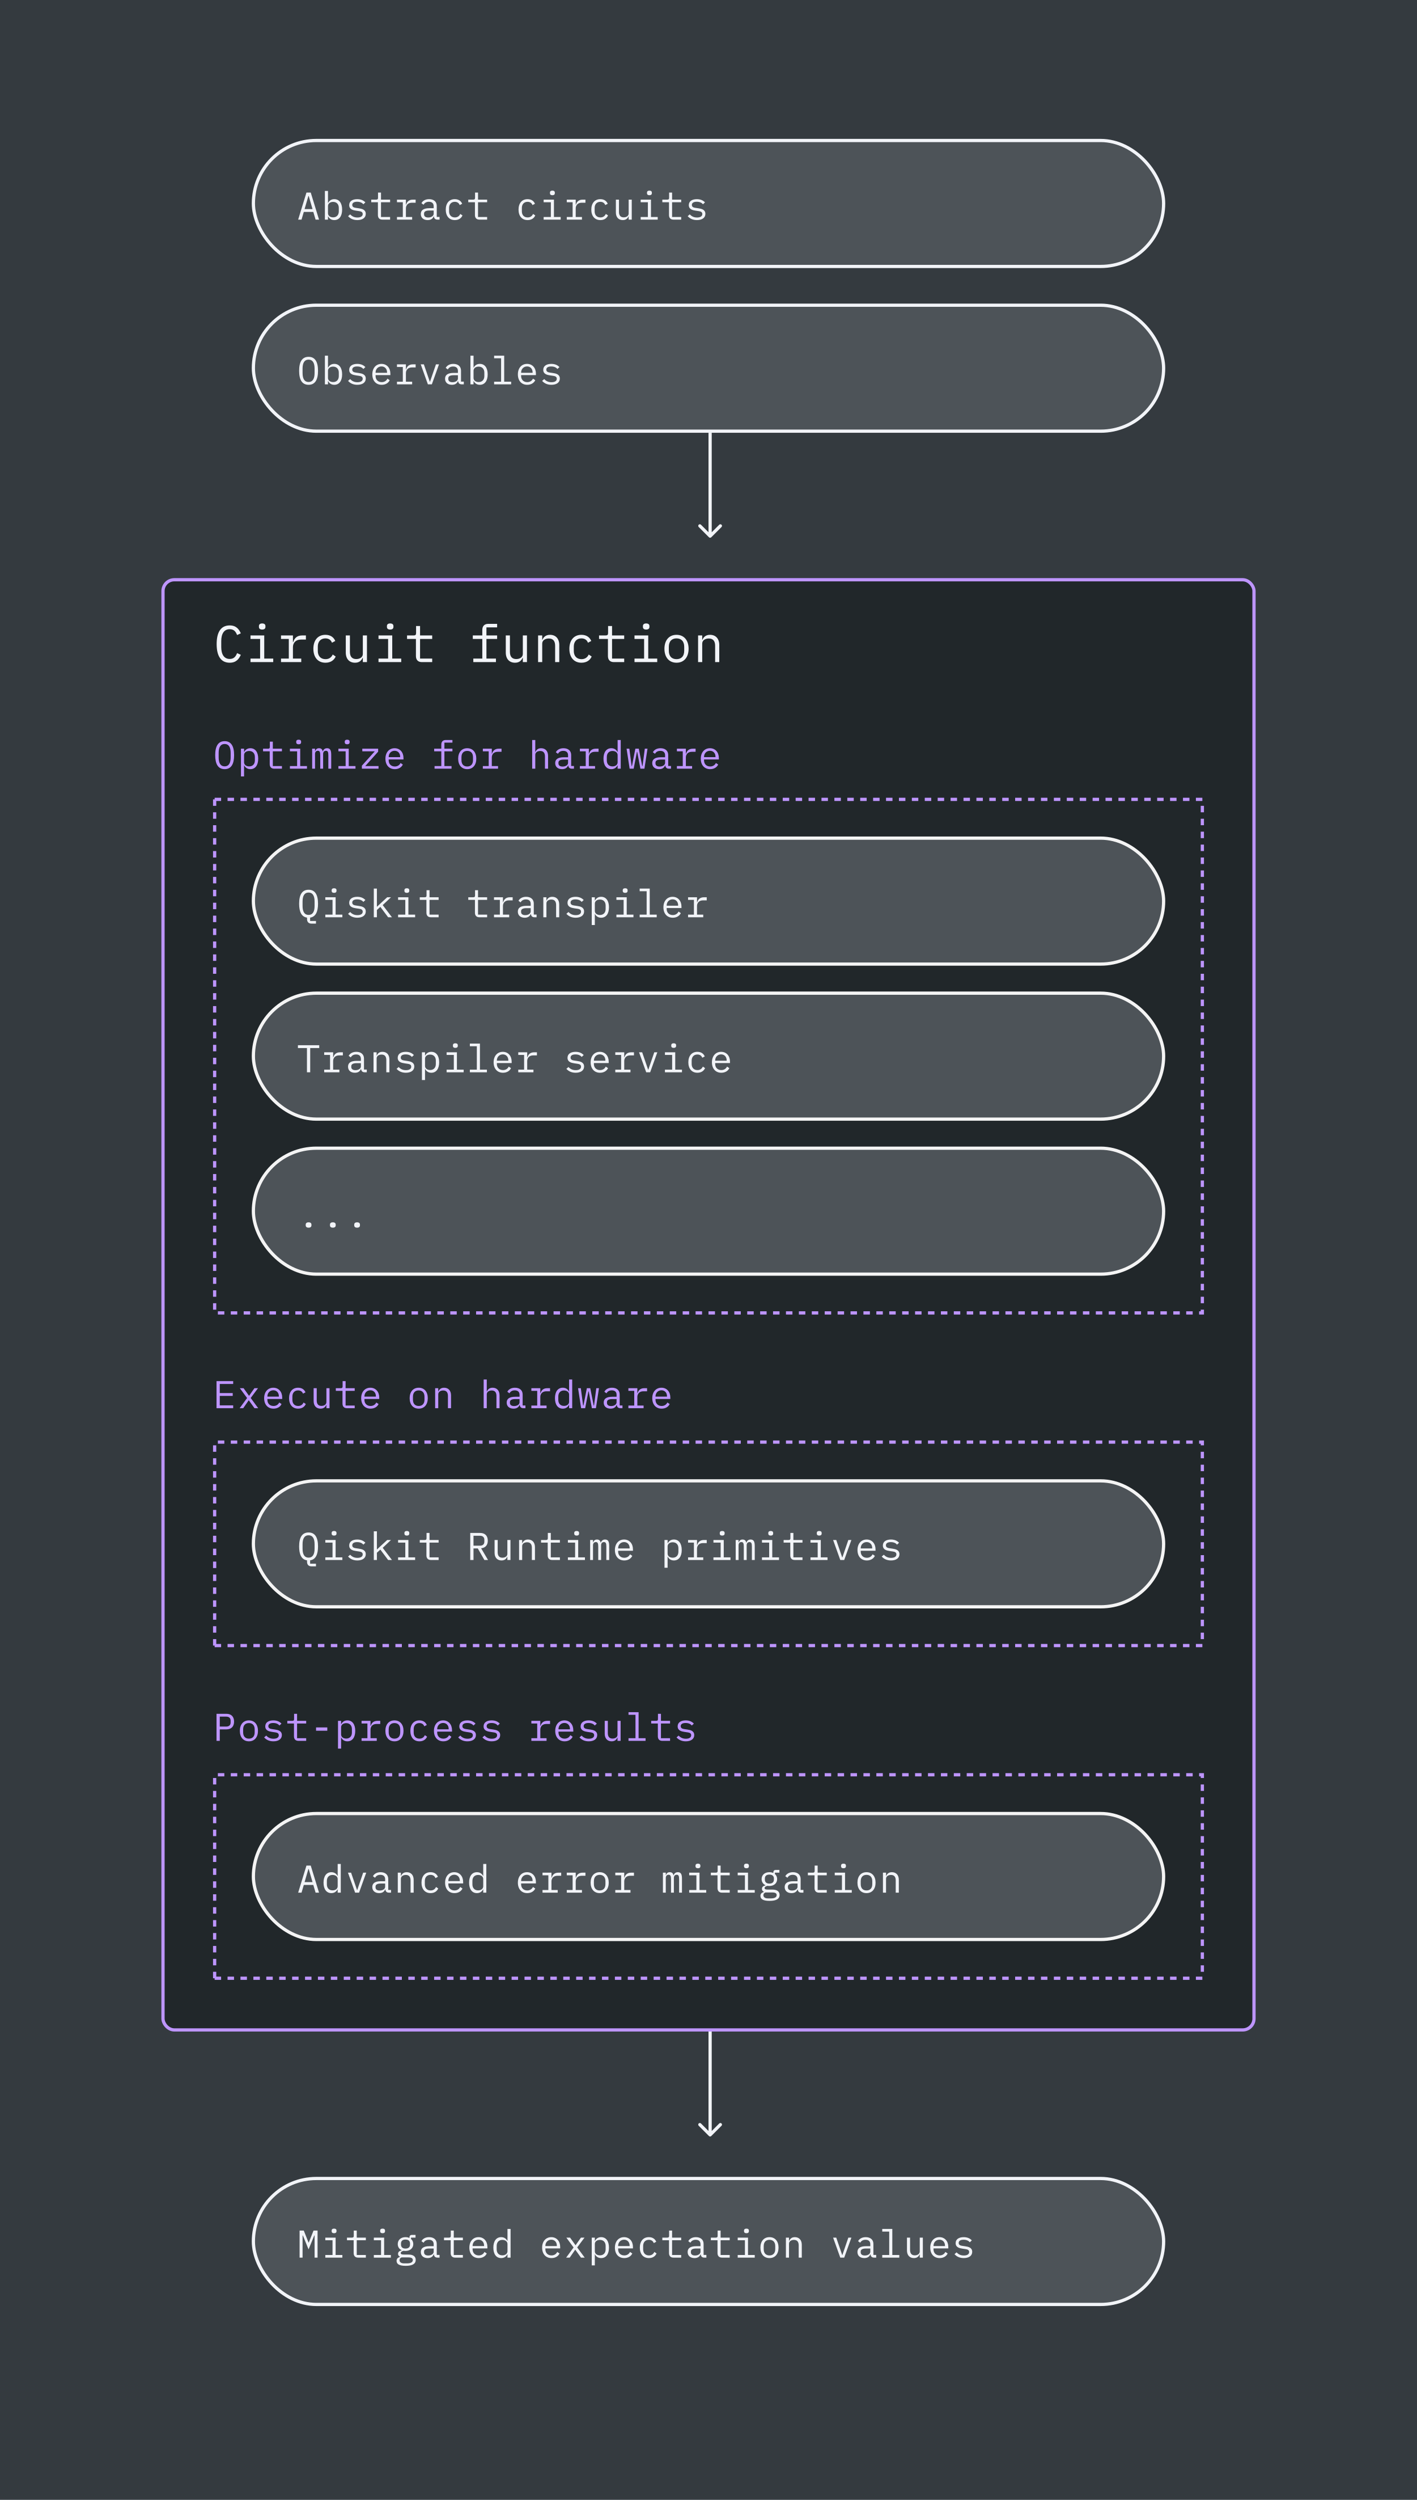 <svg width="439" height="774" viewBox="0 0 439 774" fill="none" xmlns="http://www.w3.org/2000/svg">
<rect width="439" height="774" fill="#343A3F"/>
<path d="M219.646 166.354C219.842 166.549 220.158 166.549 220.354 166.354L223.536 163.172C223.731 162.976 223.731 162.66 223.536 162.464C223.34 162.269 223.024 162.269 222.828 162.464L220 165.293L217.172 162.464C216.976 162.269 216.66 162.269 216.464 162.464C216.269 162.66 216.269 162.976 216.464 163.172L219.646 166.354ZM219.5 134L219.5 166L220.5 166L220.5 134L219.5 134Z" fill="#F2F4F8"/>
<path d="M219.646 661.354C219.842 661.549 220.158 661.549 220.354 661.354L223.536 658.172C223.731 657.976 223.731 657.66 223.536 657.464C223.34 657.269 223.024 657.269 222.828 657.464L220 660.293L217.172 657.464C216.976 657.269 216.66 657.269 216.464 657.464C216.269 657.66 216.269 657.976 216.464 658.172L219.646 661.354ZM219.5 629L219.5 661L220.5 661L220.5 629L219.5 629Z" fill="#F2F4F8"/>
<rect x="78.5" y="43.5" width="282" height="39" rx="19.5" fill="#4D5358"/>
<rect x="78.5" y="43.5" width="282" height="39" rx="19.5" stroke="#F2F4F8"/>
<path d="M98.84 68H97.772L97.064 65.612H94.124L93.416 68H92.372L94.94 59.624H96.272L98.84 68ZM96.824 64.736L95.648 60.692H95.54L94.364 64.736H96.824ZM100.655 68V59.12H101.615V62.816H101.663C102.059 62.06 102.707 61.664 103.571 61.664C105.083 61.664 105.995 62.876 105.995 64.904C105.995 66.932 105.083 68.144 103.571 68.144C102.707 68.144 102.059 67.748 101.663 66.992H101.615V68H100.655ZM103.199 67.292C104.315 67.292 104.963 66.548 104.963 65.432V64.376C104.963 63.26 104.315 62.516 103.199 62.516C102.347 62.516 101.615 62.96 101.615 63.788V66.02C101.615 66.848 102.347 67.292 103.199 67.292ZM110.703 68.144C109.407 68.144 108.483 67.664 107.835 66.932L108.483 66.368C109.071 66.992 109.743 67.34 110.727 67.34C111.687 67.34 112.371 67.004 112.371 66.272C112.371 65.624 111.843 65.456 111.279 65.372L110.307 65.228C109.431 65.096 108.183 64.856 108.183 63.512C108.183 62.276 109.239 61.664 110.679 61.664C111.795 61.664 112.611 62.036 113.199 62.66L112.575 63.248C112.287 62.9 111.735 62.468 110.643 62.468C109.671 62.468 109.131 62.816 109.131 63.452C109.131 64.1 109.671 64.268 110.223 64.352L111.195 64.496C112.083 64.628 113.319 64.868 113.319 66.212C113.319 67.436 112.287 68.144 110.703 68.144ZM120.858 68H118.446C117.51 68 117.078 67.412 117.078 66.584V62.624H115.014V61.808H116.55C116.958 61.808 117.114 61.664 117.114 61.244V59.624H118.038V61.808H120.858V62.624H118.038V67.184H120.858V68ZM122.985 68V67.184H124.797V62.624H122.985V61.808H125.757V63.368H125.817C126.057 62.552 126.609 61.808 127.905 61.808H128.769V62.768H127.605C126.393 62.768 125.757 63.548 125.757 64.508V67.184H127.689V68H122.985ZM136.177 68H135.517C134.773 68 134.485 67.568 134.413 66.992H134.353C134.089 67.7 133.501 68.144 132.493 68.144C131.197 68.144 130.369 67.424 130.369 66.26C130.369 65.12 131.173 64.46 133.033 64.46H134.353V63.848C134.353 62.948 133.813 62.48 132.877 62.48C132.049 62.48 131.545 62.828 131.221 63.392L130.573 62.912C130.885 62.264 131.677 61.664 132.937 61.664C134.389 61.664 135.313 62.444 135.313 63.752V67.16H136.177V68ZM132.661 67.34C133.645 67.34 134.353 66.836 134.353 66.2V65.18H133.033C131.893 65.18 131.377 65.516 131.377 66.116V66.368C131.377 67.004 131.869 67.34 132.661 67.34ZM140.908 68.144C139.132 68.144 138.1 66.86 138.1 64.904C138.1 62.936 139.144 61.664 140.896 61.664C142.096 61.664 142.84 62.252 143.188 63.092L142.42 63.5C142.192 62.864 141.664 62.492 140.896 62.492C139.768 62.492 139.132 63.284 139.132 64.376V65.432C139.132 66.524 139.756 67.316 140.92 67.316C141.748 67.316 142.288 66.908 142.6 66.236L143.284 66.704C142.924 67.532 142.144 68.144 140.908 68.144ZM150.919 68H148.507C147.571 68 147.139 67.412 147.139 66.584V62.624H145.075V61.808H146.611C147.019 61.808 147.175 61.664 147.175 61.244V59.624H148.099V61.808H150.919V62.624H148.099V67.184H150.919V68ZM163.454 68.144C161.678 68.144 160.646 66.86 160.646 64.904C160.646 62.936 161.69 61.664 163.442 61.664C164.642 61.664 165.386 62.252 165.734 63.092L164.966 63.5C164.738 62.864 164.21 62.492 163.442 62.492C162.314 62.492 161.678 63.284 161.678 64.376V65.432C161.678 66.524 162.302 67.316 163.466 67.316C164.294 67.316 164.834 66.908 165.146 66.236L165.83 66.704C165.47 67.532 164.69 68.144 163.454 68.144ZM171.137 60.44C170.585 60.44 170.381 60.176 170.381 59.828V59.636C170.381 59.288 170.585 59.024 171.137 59.024C171.689 59.024 171.893 59.288 171.893 59.636V59.828C171.893 60.176 171.689 60.44 171.137 60.44ZM168.425 68V67.184H170.657V62.624H168.425V61.808H171.617V67.184H173.705V68H168.425ZM175.592 68V67.184H177.404V62.624H175.592V61.808H178.364V63.368H178.424C178.664 62.552 179.216 61.808 180.512 61.808H181.376V62.768H180.212C179 62.768 178.364 63.548 178.364 64.508V67.184H180.296V68H175.592ZM186 68.144C184.224 68.144 183.192 66.86 183.192 64.904C183.192 62.936 184.236 61.664 185.988 61.664C187.188 61.664 187.932 62.252 188.28 63.092L187.512 63.5C187.284 62.864 186.756 62.492 185.988 62.492C184.86 62.492 184.224 63.284 184.224 64.376V65.432C184.224 66.524 184.848 67.316 186.012 67.316C186.84 67.316 187.38 66.908 187.692 66.236L188.376 66.704C188.016 67.532 187.236 68.144 186 68.144ZM194.763 68V66.992H194.715C194.451 67.604 193.971 68.144 192.951 68.144C191.655 68.144 190.803 67.28 190.803 65.78V61.808H191.763V65.612C191.763 66.74 192.279 67.292 193.227 67.292C193.995 67.292 194.763 66.92 194.763 66.104V61.808H195.723V68H194.763ZM201.198 60.44C200.646 60.44 200.442 60.176 200.442 59.828V59.636C200.442 59.288 200.646 59.024 201.198 59.024C201.75 59.024 201.954 59.288 201.954 59.636V59.828C201.954 60.176 201.75 60.44 201.198 60.44ZM198.486 68V67.184H200.718V62.624H198.486V61.808H201.678V67.184H203.766V68H198.486ZM211.042 68H208.63C207.694 68 207.262 67.412 207.262 66.584V62.624H205.198V61.808H206.734C207.142 61.808 207.298 61.664 207.298 61.244V59.624H208.222V61.808H211.042V62.624H208.222V67.184H211.042V68ZM215.917 68.144C214.621 68.144 213.697 67.664 213.049 66.932L213.697 66.368C214.285 66.992 214.957 67.34 215.941 67.34C216.901 67.34 217.585 67.004 217.585 66.272C217.585 65.624 217.057 65.456 216.493 65.372L215.521 65.228C214.645 65.096 213.397 64.856 213.397 63.512C213.397 62.276 214.453 61.664 215.893 61.664C217.009 61.664 217.825 62.036 218.413 62.66L217.789 63.248C217.501 62.9 216.949 62.468 215.857 62.468C214.885 62.468 214.345 62.816 214.345 63.452C214.345 64.1 214.885 64.268 215.437 64.352L216.409 64.496C217.297 64.628 218.533 64.868 218.533 66.212C218.533 67.436 217.501 68.144 215.917 68.144Z" fill="#F2F4F8"/>
<rect x="78.5" y="674.5" width="282" height="39" rx="19.5" fill="#4D5358"/>
<rect x="78.5" y="674.5" width="282" height="39" rx="19.5" stroke="#F2F4F8"/>
<path d="M97.46 699V694.8V692.148H97.364L95.6 696.456L93.836 692.148H93.74V694.8V699H92.816V690.624H94.112L95.588 694.32H95.66L97.136 690.624H98.384V699H97.46ZM103.499 691.44C102.947 691.44 102.743 691.176 102.743 690.828V690.636C102.743 690.288 102.947 690.024 103.499 690.024C104.051 690.024 104.255 690.288 104.255 690.636V690.828C104.255 691.176 104.051 691.44 103.499 691.44ZM100.787 699V698.184H103.019V693.624H100.787V692.808H103.979V698.184H106.067V699H100.787ZM113.343 699H110.931C109.995 699 109.563 698.412 109.563 697.584V693.624H107.499V692.808H109.035C109.443 692.808 109.599 692.664 109.599 692.244V690.624H110.523V692.808H113.343V693.624H110.523V698.184H113.343V699ZM118.53 691.44C117.978 691.44 117.774 691.176 117.774 690.828V690.636C117.774 690.288 117.978 690.024 118.53 690.024C119.082 690.024 119.286 690.288 119.286 690.636V690.828C119.286 691.176 119.082 691.44 118.53 691.44ZM115.818 699V698.184H118.05V693.624H115.818V692.808H119.01V698.184H121.098V699H115.818ZM128.793 699.708C128.793 700.956 127.737 701.544 125.673 701.544C123.681 701.544 122.865 700.992 122.865 700.008C122.865 699.348 123.237 698.988 123.873 698.82V698.676C123.525 698.508 123.321 698.244 123.321 697.824C123.321 697.188 123.801 696.9 124.437 696.744V696.696C123.681 696.36 123.225 695.676 123.225 694.8C123.225 693.54 124.173 692.664 125.625 692.664C126.093 692.664 126.501 692.748 126.849 692.916V692.808C126.849 692.328 127.053 691.968 127.593 691.968H128.733V692.808H127.341V693.228C127.785 693.612 128.037 694.152 128.037 694.8C128.037 696.06 127.077 696.936 125.625 696.936C125.421 696.936 125.229 696.924 125.037 696.888C124.665 696.96 124.149 697.176 124.149 697.596C124.149 697.968 124.557 698.052 125.145 698.052H126.513C128.109 698.052 128.793 698.7 128.793 699.708ZM127.893 699.756C127.893 699.264 127.545 698.94 126.549 698.94H124.401C123.993 699.108 123.777 699.384 123.777 699.78C123.777 700.32 124.173 700.776 125.181 700.776H126.117C127.233 700.776 127.893 700.428 127.893 699.756ZM125.625 696.192C126.585 696.192 127.029 695.7 127.029 694.968V694.62C127.029 693.888 126.585 693.408 125.625 693.408C124.677 693.408 124.233 693.888 124.233 694.62V694.968C124.233 695.7 124.677 696.192 125.625 696.192ZM136.177 699H135.517C134.773 699 134.485 698.568 134.413 697.992H134.353C134.089 698.7 133.501 699.144 132.493 699.144C131.197 699.144 130.369 698.424 130.369 697.26C130.369 696.12 131.173 695.46 133.033 695.46H134.353V694.848C134.353 693.948 133.813 693.48 132.877 693.48C132.049 693.48 131.545 693.828 131.221 694.392L130.573 693.912C130.885 693.264 131.677 692.664 132.937 692.664C134.389 692.664 135.313 693.444 135.313 694.752V698.16H136.177V699ZM132.661 698.34C133.645 698.34 134.353 697.836 134.353 697.2V696.18H133.033C131.893 696.18 131.377 696.516 131.377 697.116V697.368C131.377 698.004 131.869 698.34 132.661 698.34ZM143.404 699H140.992C140.056 699 139.624 698.412 139.624 697.584V693.624H137.56V692.808H139.096C139.504 692.808 139.66 692.664 139.66 692.244V690.624H140.584V692.808H143.404V693.624H140.584V698.184H143.404V699ZM148.315 699.144C146.539 699.144 145.411 697.872 145.411 695.916C145.411 693.936 146.575 692.664 148.255 692.664C149.923 692.664 151.003 693.936 151.003 695.688V696.144H146.419V696.432C146.419 697.524 147.151 698.316 148.315 698.316C149.143 698.316 149.767 697.908 150.091 697.236L150.799 697.716C150.427 698.544 149.539 699.144 148.315 699.144ZM148.255 693.456C147.199 693.456 146.419 694.26 146.419 695.34V695.424H149.971V695.292C149.971 694.2 149.275 693.456 148.255 693.456ZM157.223 699V697.992H157.175C156.779 698.748 156.131 699.144 155.267 699.144C153.755 699.144 152.843 697.932 152.843 695.904C152.843 693.876 153.755 692.664 155.267 692.664C156.131 692.664 156.779 693.06 157.175 693.816H157.223V690.12H158.183V699H157.223ZM155.639 698.292C156.491 698.292 157.223 697.848 157.223 697.02V694.788C157.223 693.96 156.491 693.516 155.639 693.516C154.523 693.516 153.875 694.26 153.875 695.376V696.432C153.875 697.548 154.523 698.292 155.639 698.292ZM170.861 699.144C169.085 699.144 167.957 697.872 167.957 695.916C167.957 693.936 169.121 692.664 170.801 692.664C172.469 692.664 173.549 693.936 173.549 695.688V696.144H168.965V696.432C168.965 697.524 169.697 698.316 170.861 698.316C171.689 698.316 172.313 697.908 172.637 697.236L173.345 697.716C172.973 698.544 172.085 699.144 170.861 699.144ZM170.801 693.456C169.745 693.456 168.965 694.26 168.965 695.34V695.424H172.517V695.292C172.517 694.2 171.821 693.456 170.801 693.456ZM176.504 699H175.4L177.704 695.856L175.46 692.808H176.612L177.548 694.116L178.292 695.148H178.34L179.06 694.116L179.984 692.808H181.088L178.82 695.844L181.148 699H179.996L178.952 697.548L178.244 696.564H178.196L177.512 697.548L176.504 699ZM183.324 701.4V692.808H184.284V693.816H184.332C184.728 693.06 185.376 692.664 186.24 692.664C187.752 692.664 188.664 693.876 188.664 695.904C188.664 697.932 187.752 699.144 186.24 699.144C185.376 699.144 184.728 698.748 184.332 697.992H184.284V701.4H183.324ZM185.868 698.292C186.984 698.292 187.632 697.548 187.632 696.432V695.376C187.632 694.26 186.984 693.516 185.868 693.516C185.016 693.516 184.284 693.96 184.284 694.788V697.02C184.284 697.848 185.016 698.292 185.868 698.292ZM193.407 699.144C191.631 699.144 190.503 697.872 190.503 695.916C190.503 693.936 191.667 692.664 193.347 692.664C195.015 692.664 196.095 693.936 196.095 695.688V696.144H191.511V696.432C191.511 697.524 192.243 698.316 193.407 698.316C194.235 698.316 194.859 697.908 195.183 697.236L195.891 697.716C195.519 698.544 194.631 699.144 193.407 699.144ZM193.347 693.456C192.291 693.456 191.511 694.26 191.511 695.34V695.424H195.063V695.292C195.063 694.2 194.367 693.456 193.347 693.456ZM201.03 699.144C199.254 699.144 198.222 697.86 198.222 695.904C198.222 693.936 199.266 692.664 201.018 692.664C202.218 692.664 202.962 693.252 203.31 694.092L202.542 694.5C202.314 693.864 201.786 693.492 201.018 693.492C199.89 693.492 199.254 694.284 199.254 695.376V696.432C199.254 697.524 199.878 698.316 201.042 698.316C201.87 698.316 202.41 697.908 202.722 697.236L203.406 697.704C203.046 698.532 202.266 699.144 201.03 699.144ZM211.042 699H208.63C207.694 699 207.262 698.412 207.262 697.584V693.624H205.198V692.808H206.734C207.142 692.808 207.298 692.664 207.298 692.244V690.624H208.222V692.808H211.042V693.624H208.222V698.184H211.042V699ZM218.845 699H218.185C217.441 699 217.153 698.568 217.081 697.992H217.021C216.757 698.7 216.169 699.144 215.161 699.144C213.865 699.144 213.037 698.424 213.037 697.26C213.037 696.12 213.841 695.46 215.701 695.46H217.021V694.848C217.021 693.948 216.481 693.48 215.545 693.48C214.717 693.48 214.213 693.828 213.889 694.392L213.241 693.912C213.553 693.264 214.345 692.664 215.605 692.664C217.057 692.664 217.981 693.444 217.981 694.752V698.16H218.845V699ZM215.329 698.34C216.313 698.34 217.021 697.836 217.021 697.2V696.18H215.701C214.561 696.18 214.045 696.516 214.045 697.116V697.368C214.045 698.004 214.537 698.34 215.329 698.34ZM226.072 699H223.66C222.724 699 222.292 698.412 222.292 697.584V693.624H220.228V692.808H221.764C222.172 692.808 222.328 692.664 222.328 692.244V690.624H223.252V692.808H226.072V693.624H223.252V698.184H226.072V699ZM231.26 691.44C230.708 691.44 230.504 691.176 230.504 690.828V690.636C230.504 690.288 230.708 690.024 231.26 690.024C231.812 690.024 232.016 690.288 232.016 690.636V690.828C232.016 691.176 231.812 691.44 231.26 691.44ZM228.548 699V698.184H230.78V693.624H228.548V692.808H231.74V698.184H233.828V699H228.548ZM238.391 699.144C236.651 699.144 235.583 697.872 235.583 695.904C235.583 693.936 236.651 692.664 238.391 692.664C240.131 692.664 241.199 693.936 241.199 695.904C241.199 697.872 240.131 699.144 238.391 699.144ZM238.391 698.316C239.459 698.316 240.179 697.68 240.179 696.348V695.46C240.179 694.128 239.459 693.492 238.391 693.492C237.323 693.492 236.603 694.128 236.603 695.46V696.348C236.603 697.68 237.323 698.316 238.391 698.316ZM244.442 699H243.482V692.808H244.442V693.816H244.49C244.754 693.204 245.234 692.664 246.254 692.664C247.55 692.664 248.402 693.528 248.402 695.028V699H247.442V695.196C247.442 694.068 246.926 693.516 245.978 693.516C245.21 693.516 244.442 693.888 244.442 694.704V699ZM261.549 699H260.325L258.105 692.808H259.077L259.965 695.4L260.925 698.196H260.973L261.933 695.4L262.821 692.808H263.769L261.549 699ZM271.452 699H270.792C270.048 699 269.76 698.568 269.688 697.992H269.628C269.364 698.7 268.776 699.144 267.768 699.144C266.472 699.144 265.644 698.424 265.644 697.26C265.644 696.12 266.448 695.46 268.308 695.46H269.628V694.848C269.628 693.948 269.088 693.48 268.152 693.48C267.324 693.48 266.82 693.828 266.496 694.392L265.848 693.912C266.16 693.264 266.952 692.664 268.212 692.664C269.664 692.664 270.588 693.444 270.588 694.752V698.16H271.452V699ZM267.936 698.34C268.92 698.34 269.628 697.836 269.628 697.2V696.18H268.308C267.168 696.18 266.652 696.516 266.652 697.116V697.368C266.652 698.004 267.144 698.34 267.936 698.34ZM273.327 699V698.184H275.487V690.936H273.327V690.12H276.447V698.184H278.607V699H273.327ZM284.947 699V697.992H284.899C284.635 698.604 284.155 699.144 283.135 699.144C281.839 699.144 280.987 698.28 280.987 696.78V692.808H281.947V696.612C281.947 697.74 282.463 698.292 283.411 698.292C284.179 698.292 284.947 697.92 284.947 697.104V692.808H285.907V699H284.947ZM291.106 699.144C289.33 699.144 288.202 697.872 288.202 695.916C288.202 693.936 289.366 692.664 291.046 692.664C292.714 692.664 293.794 693.936 293.794 695.688V696.144H289.21V696.432C289.21 697.524 289.942 698.316 291.106 698.316C291.934 698.316 292.558 697.908 292.882 697.236L293.59 697.716C293.218 698.544 292.33 699.144 291.106 699.144ZM291.046 693.456C289.99 693.456 289.21 694.26 289.21 695.34V695.424H292.762V695.292C292.762 694.2 292.066 693.456 291.046 693.456ZM298.585 699.144C297.289 699.144 296.365 698.664 295.717 697.932L296.365 697.368C296.953 697.992 297.625 698.34 298.609 698.34C299.569 698.34 300.253 698.004 300.253 697.272C300.253 696.624 299.725 696.456 299.161 696.372L298.189 696.228C297.313 696.096 296.065 695.856 296.065 694.512C296.065 693.276 297.121 692.664 298.561 692.664C299.677 692.664 300.493 693.036 301.081 693.66L300.457 694.248C300.169 693.9 299.617 693.468 298.525 693.468C297.553 693.468 297.013 693.816 297.013 694.452C297.013 695.1 297.553 695.268 298.105 695.352L299.077 695.496C299.965 695.628 301.201 695.868 301.201 697.212C301.201 698.436 300.169 699.144 298.585 699.144Z" fill="#F2F4F8"/>
<rect x="78.5" y="94.5" width="282" height="39" rx="19.5" fill="#4D5358"/>
<rect x="78.5" y="94.5" width="282" height="39" rx="19.5" stroke="#F2F4F8"/>
<path d="M95.6 119.144C93.56 119.144 92.672 117.548 92.672 114.812C92.672 112.076 93.56 110.48 95.6 110.48C97.64 110.48 98.528 112.076 98.528 114.812C98.528 117.548 97.64 119.144 95.6 119.144ZM95.6 118.268C96.932 118.268 97.46 117.176 97.46 115.496V114.128C97.46 112.448 96.932 111.356 95.6 111.356C94.268 111.356 93.74 112.448 93.74 114.128V115.496C93.74 117.176 94.268 118.268 95.6 118.268ZM100.655 119V110.12H101.615V113.816H101.663C102.059 113.06 102.707 112.664 103.571 112.664C105.083 112.664 105.995 113.876 105.995 115.904C105.995 117.932 105.083 119.144 103.571 119.144C102.707 119.144 102.059 118.748 101.663 117.992H101.615V119H100.655ZM103.199 118.292C104.315 118.292 104.963 117.548 104.963 116.432V115.376C104.963 114.26 104.315 113.516 103.199 113.516C102.347 113.516 101.615 113.96 101.615 114.788V117.02C101.615 117.848 102.347 118.292 103.199 118.292ZM110.703 119.144C109.407 119.144 108.483 118.664 107.835 117.932L108.483 117.368C109.071 117.992 109.743 118.34 110.727 118.34C111.687 118.34 112.371 118.004 112.371 117.272C112.371 116.624 111.843 116.456 111.279 116.372L110.307 116.228C109.431 116.096 108.183 115.856 108.183 114.512C108.183 113.276 109.239 112.664 110.679 112.664C111.795 112.664 112.611 113.036 113.199 113.66L112.575 114.248C112.287 113.9 111.735 113.468 110.643 113.468C109.671 113.468 109.131 113.816 109.131 114.452C109.131 115.1 109.671 115.268 110.223 115.352L111.195 115.496C112.083 115.628 113.319 115.868 113.319 117.212C113.319 118.436 112.287 119.144 110.703 119.144ZM118.254 119.144C116.478 119.144 115.35 117.872 115.35 115.916C115.35 113.936 116.514 112.664 118.194 112.664C119.862 112.664 120.942 113.936 120.942 115.688V116.144H116.358V116.432C116.358 117.524 117.09 118.316 118.254 118.316C119.082 118.316 119.706 117.908 120.03 117.236L120.738 117.716C120.366 118.544 119.478 119.144 118.254 119.144ZM118.194 113.456C117.138 113.456 116.358 114.26 116.358 115.34V115.424H119.91V115.292C119.91 114.2 119.214 113.456 118.194 113.456ZM122.985 119V118.184H124.797V113.624H122.985V112.808H125.757V114.368H125.817C126.057 113.552 126.609 112.808 127.905 112.808H128.769V113.768H127.605C126.393 113.768 125.757 114.548 125.757 115.508V118.184H127.689V119H122.985ZM133.789 119H132.565L130.345 112.808H131.317L132.205 115.4L133.165 118.196H133.213L134.173 115.4L135.061 112.808H136.009L133.789 119ZM143.692 119H143.032C142.288 119 142 118.568 141.928 117.992H141.868C141.604 118.7 141.016 119.144 140.008 119.144C138.712 119.144 137.884 118.424 137.884 117.26C137.884 116.12 138.688 115.46 140.548 115.46H141.868V114.848C141.868 113.948 141.328 113.48 140.392 113.48C139.564 113.48 139.06 113.828 138.736 114.392L138.088 113.912C138.4 113.264 139.192 112.664 140.452 112.664C141.904 112.664 142.828 113.444 142.828 114.752V118.16H143.692V119ZM140.176 118.34C141.16 118.34 141.868 117.836 141.868 117.2V116.18H140.548C139.408 116.18 138.892 116.516 138.892 117.116V117.368C138.892 118.004 139.384 118.34 140.176 118.34ZM145.747 119V110.12H146.707V113.816H146.755C147.151 113.06 147.799 112.664 148.663 112.664C150.175 112.664 151.087 113.876 151.087 115.904C151.087 117.932 150.175 119.144 148.663 119.144C147.799 119.144 147.151 118.748 146.755 117.992H146.707V119H145.747ZM148.291 118.292C149.407 118.292 150.055 117.548 150.055 116.432V115.376C150.055 114.26 149.407 113.516 148.291 113.516C147.439 113.516 146.707 113.96 146.707 114.788V117.02C146.707 117.848 147.439 118.292 148.291 118.292ZM153.083 119V118.184H155.243V110.936H153.083V110.12H156.203V118.184H158.363V119H153.083ZM163.346 119.144C161.57 119.144 160.442 117.872 160.442 115.916C160.442 113.936 161.606 112.664 163.286 112.664C164.954 112.664 166.034 113.936 166.034 115.688V116.144H161.45V116.432C161.45 117.524 162.182 118.316 163.346 118.316C164.174 118.316 164.798 117.908 165.122 117.236L165.83 117.716C165.458 118.544 164.57 119.144 163.346 119.144ZM163.286 113.456C162.23 113.456 161.45 114.26 161.45 115.34V115.424H165.002V115.292C165.002 114.2 164.306 113.456 163.286 113.456ZM170.825 119.144C169.529 119.144 168.605 118.664 167.957 117.932L168.605 117.368C169.193 117.992 169.865 118.34 170.849 118.34C171.809 118.34 172.493 118.004 172.493 117.272C172.493 116.624 171.965 116.456 171.401 116.372L170.429 116.228C169.553 116.096 168.305 115.856 168.305 114.512C168.305 113.276 169.361 112.664 170.801 112.664C171.917 112.664 172.733 113.036 173.321 113.66L172.697 114.248C172.409 113.9 171.857 113.468 170.765 113.468C169.793 113.468 169.253 113.816 169.253 114.452C169.253 115.1 169.793 115.268 170.345 115.352L171.317 115.496C172.205 115.628 173.441 115.868 173.441 117.212C173.441 118.436 172.409 119.144 170.825 119.144Z" fill="#F2F4F8"/>
<rect x="50.5" y="179.5" width="338" height="449" rx="3.5" fill="#21272A" stroke="#BE95FF"/>
<path d="M71.168 205.192C68.448 205.192 67.12 203.128 67.12 199.416C67.12 195.704 68.448 193.64 71.168 193.64C73.216 193.64 74.064 194.872 74.608 196.088L73.456 196.616C73.056 195.624 72.528 194.808 71.168 194.808C69.392 194.808 68.544 196.264 68.544 198.504V200.328C68.544 202.568 69.392 204.024 71.168 204.024C72.528 204.024 73.056 203.208 73.456 202.216L74.608 202.744C74.064 203.96 73.216 205.192 71.168 205.192ZM81.226 194.92C80.49 194.92 80.218 194.568 80.218 194.104V193.848C80.218 193.384 80.49 193.032 81.226 193.032C81.962 193.032 82.234 193.384 82.234 193.848V194.104C82.234 194.568 81.962 194.92 81.226 194.92ZM77.61 205V203.912H80.586V197.832H77.61V196.744H81.866V203.912H84.65V205H77.61ZM87.059 205V203.912H89.475V197.832H87.059V196.744H90.755V198.824H90.835C91.156 197.736 91.891 196.744 93.62 196.744H94.772V198.024H93.219C91.603 198.024 90.755 199.064 90.755 200.344V203.912H93.332V205H87.059ZM100.829 205.192C98.461 205.192 97.085 203.48 97.085 200.872C97.085 198.248 98.477 196.552 100.813 196.552C102.413 196.552 103.405 197.336 103.869 198.456L102.845 199C102.541 198.152 101.837 197.656 100.813 197.656C99.309 197.656 98.461 198.712 98.461 200.168V201.576C98.461 203.032 99.293 204.088 100.845 204.088C101.949 204.088 102.669 203.544 103.085 202.648L103.997 203.272C103.517 204.376 102.477 205.192 100.829 205.192ZM112.407 205V203.656H112.343C111.991 204.472 111.351 205.192 109.991 205.192C108.263 205.192 107.127 204.04 107.127 202.04V196.744H108.407V201.816C108.407 203.32 109.095 204.056 110.359 204.056C111.383 204.056 112.407 203.56 112.407 202.472V196.744H113.687V205H112.407ZM120.881 194.92C120.145 194.92 119.873 194.568 119.873 194.104V193.848C119.873 193.384 120.145 193.032 120.881 193.032C121.617 193.032 121.889 193.384 121.889 193.848V194.104C121.889 194.568 121.617 194.92 120.881 194.92ZM117.265 205V203.912H120.241V197.832H117.265V196.744H121.521V203.912H124.305V205H117.265ZM133.898 205H130.682C129.434 205 128.858 204.216 128.858 203.112V197.832H126.106V196.744H128.154C128.698 196.744 128.906 196.552 128.906 195.992V193.832H130.138V196.744H133.898V197.832H130.138V203.912H133.898V205ZM146.638 205V203.912H149.422V197.832H146.478V196.744H149.422V195.048C149.422 193.944 149.998 193.16 151.246 193.16H154.014V194.248H150.702V196.744H154.014V197.832H150.702V203.912H153.646V205H146.638ZM161.976 205V203.656H161.912C161.56 204.472 160.92 205.192 159.56 205.192C157.832 205.192 156.696 204.04 156.696 202.04V196.744H157.976V201.816C157.976 203.32 158.664 204.056 159.928 204.056C160.952 204.056 161.976 203.56 161.976 202.472V196.744H163.256V205H161.976ZM167.985 205H166.705V196.744H167.985V198.088H168.049C168.401 197.272 169.041 196.552 170.401 196.552C172.129 196.552 173.265 197.704 173.265 199.704V205H171.985V199.928C171.985 198.424 171.297 197.688 170.033 197.688C169.009 197.688 167.985 198.184 167.985 199.272V205ZM180.139 205.192C177.771 205.192 176.395 203.48 176.395 200.872C176.395 198.248 177.787 196.552 180.123 196.552C181.723 196.552 182.715 197.336 183.179 198.456L182.155 199C181.851 198.152 181.147 197.656 180.123 197.656C178.619 197.656 177.771 198.712 177.771 200.168V201.576C177.771 203.032 178.603 204.088 180.155 204.088C181.259 204.088 181.979 203.544 182.395 202.648L183.307 203.272C182.827 204.376 181.787 205.192 180.139 205.192ZM193.381 205H190.165C188.917 205 188.341 204.216 188.341 203.112V197.832H185.589V196.744H187.637C188.181 196.744 188.389 196.552 188.389 195.992V193.832H189.621V196.744H193.381V197.832H189.621V203.912H193.381V205ZM200.191 194.92C199.455 194.92 199.183 194.568 199.183 194.104V193.848C199.183 193.384 199.455 193.032 200.191 193.032C200.927 193.032 201.199 193.384 201.199 193.848V194.104C201.199 194.568 200.927 194.92 200.191 194.92ZM196.575 205V203.912H199.551V197.832H196.575V196.744H200.831V203.912H203.615V205H196.575ZM209.592 205.192C207.272 205.192 205.848 203.496 205.848 200.872C205.848 198.248 207.272 196.552 209.592 196.552C211.912 196.552 213.336 198.248 213.336 200.872C213.336 203.496 211.912 205.192 209.592 205.192ZM209.592 204.088C211.016 204.088 211.976 203.24 211.976 201.464V200.28C211.976 198.504 211.016 197.656 209.592 197.656C208.168 197.656 207.208 198.504 207.208 200.28V201.464C207.208 203.24 208.168 204.088 209.592 204.088ZM217.554 205H216.274V196.744H217.554V198.088H217.618C217.97 197.272 218.61 196.552 219.97 196.552C221.698 196.552 222.834 197.704 222.834 199.704V205H221.554V199.928C221.554 198.424 220.866 197.688 219.602 197.688C218.578 197.688 217.554 198.184 217.554 199.272V205Z" fill="#F2F4F8"/>
<path d="M69.6 238.144C67.56 238.144 66.672 236.548 66.672 233.812C66.672 231.076 67.56 229.48 69.6 229.48C71.64 229.48 72.528 231.076 72.528 233.812C72.528 236.548 71.64 238.144 69.6 238.144ZM69.6 237.268C70.932 237.268 71.46 236.176 71.46 234.496V233.128C71.46 231.448 70.932 230.356 69.6 230.356C68.268 230.356 67.74 231.448 67.74 233.128V234.496C67.74 236.176 68.268 237.268 69.6 237.268ZM74.655 240.4V231.808H75.615V232.816H75.663C76.059 232.06 76.707 231.664 77.571 231.664C79.083 231.664 79.995 232.876 79.995 234.904C79.995 236.932 79.083 238.144 77.571 238.144C76.707 238.144 76.059 237.748 75.663 236.992H75.615V240.4H74.655ZM77.199 237.292C78.315 237.292 78.963 236.548 78.963 235.432V234.376C78.963 233.26 78.315 232.516 77.199 232.516C76.347 232.516 75.615 232.96 75.615 233.788V236.02C75.615 236.848 76.347 237.292 77.199 237.292ZM87.343 238H84.931C83.995 238 83.563 237.412 83.563 236.584V232.624H81.499V231.808H83.035C83.443 231.808 83.599 231.664 83.599 231.244V229.624H84.523V231.808H87.343V232.624H84.523V237.184H87.343V238ZM92.53 230.44C91.978 230.44 91.774 230.176 91.774 229.828V229.636C91.774 229.288 91.978 229.024 92.53 229.024C93.082 229.024 93.286 229.288 93.286 229.636V229.828C93.286 230.176 93.082 230.44 92.53 230.44ZM89.818 238V237.184H92.05V232.624H89.818V231.808H93.01V237.184H95.098V238H89.818ZM97.597 238H96.709V231.808H97.597V232.528H97.645C97.837 232.048 98.149 231.664 98.833 231.664C99.541 231.664 99.889 232.06 99.961 232.636H99.997C100.225 232.072 100.609 231.664 101.341 231.664C102.349 231.664 102.613 232.396 102.613 233.704V238H101.725V233.86C101.725 232.804 101.545 232.456 100.969 232.456C100.465 232.456 100.105 232.792 100.105 233.452V238H99.217V233.86C99.217 232.804 99.037 232.456 98.473 232.456C97.957 232.456 97.597 232.792 97.597 233.452V238ZM107.561 230.44C107.009 230.44 106.805 230.176 106.805 229.828V229.636C106.805 229.288 107.009 229.024 107.561 229.024C108.113 229.024 108.317 229.288 108.317 229.636V229.828C108.317 230.176 108.113 230.44 107.561 230.44ZM104.849 238V237.184H107.081V232.624H104.849V231.808H108.041V237.184H110.129V238H104.849ZM117.272 238H112.112V237.076L116.108 232.624H112.244V231.808H117.152V232.732L113.156 237.184H117.272V238ZM122.315 238.144C120.539 238.144 119.411 236.872 119.411 234.916C119.411 232.936 120.575 231.664 122.255 231.664C123.923 231.664 125.003 232.936 125.003 234.688V235.144H120.419V235.432C120.419 236.524 121.151 237.316 122.315 237.316C123.143 237.316 123.767 236.908 124.091 236.236L124.799 236.716C124.427 237.544 123.539 238.144 122.315 238.144ZM122.255 232.456C121.199 232.456 120.419 233.26 120.419 234.34V234.424H123.971V234.292C123.971 233.2 123.275 232.456 122.255 232.456ZM134.634 238V237.184H136.722V232.624H134.514V231.808H136.722V230.536C136.722 229.708 137.154 229.12 138.09 229.12H140.166V229.936H137.682V231.808H140.166V232.624H137.682V237.184H139.89V238H134.634ZM144.753 238.144C143.013 238.144 141.945 236.872 141.945 234.904C141.945 232.936 143.013 231.664 144.753 231.664C146.493 231.664 147.561 232.936 147.561 234.904C147.561 236.872 146.493 238.144 144.753 238.144ZM144.753 237.316C145.821 237.316 146.541 236.68 146.541 235.348V234.46C146.541 233.128 145.821 232.492 144.753 232.492C143.685 232.492 142.965 233.128 142.965 234.46V235.348C142.965 236.68 143.685 237.316 144.753 237.316ZM149.592 238V237.184H151.404V232.624H149.592V231.808H152.364V233.368H152.424C152.664 232.552 153.216 231.808 154.512 231.808H155.376V232.768H154.212C153 232.768 152.364 233.548 152.364 234.508V237.184H154.296V238H149.592ZM164.875 238V229.12H165.835V232.816H165.883C166.147 232.204 166.627 231.664 167.647 231.664C168.943 231.664 169.795 232.528 169.795 234.028V238H168.835V234.196C168.835 233.068 168.319 232.516 167.371 232.516C166.603 232.516 165.835 232.888 165.835 233.704V238H164.875ZM177.814 238H177.154C176.41 238 176.122 237.568 176.05 236.992H175.99C175.726 237.7 175.138 238.144 174.13 238.144C172.834 238.144 172.006 237.424 172.006 236.26C172.006 235.12 172.81 234.46 174.67 234.46H175.99V233.848C175.99 232.948 175.45 232.48 174.514 232.48C173.686 232.48 173.182 232.828 172.858 233.392L172.21 232.912C172.522 232.264 173.314 231.664 174.574 231.664C176.026 231.664 176.95 232.444 176.95 233.752V237.16H177.814V238ZM174.298 237.34C175.282 237.34 175.99 236.836 175.99 236.2V235.18H174.67C173.53 235.18 173.014 235.516 173.014 236.116V236.368C173.014 237.004 173.506 237.34 174.298 237.34ZM179.654 238V237.184H181.466V232.624H179.654V231.808H182.426V233.368H182.486C182.726 232.552 183.278 231.808 184.574 231.808H185.438V232.768H184.274C183.062 232.768 182.426 233.548 182.426 234.508V237.184H184.358V238H179.654ZM191.345 238V236.992H191.297C190.901 237.748 190.253 238.144 189.389 238.144C187.877 238.144 186.965 236.932 186.965 234.904C186.965 232.876 187.877 231.664 189.389 231.664C190.253 231.664 190.901 232.06 191.297 232.816H191.345V229.12H192.305V238H191.345ZM189.761 237.292C190.613 237.292 191.345 236.848 191.345 236.02V233.788C191.345 232.96 190.613 232.516 189.761 232.516C188.645 232.516 187.997 233.26 187.997 234.376V235.432C187.997 236.548 188.645 237.292 189.761 237.292ZM195.068 238L194.12 231.808H194.972L195.68 237.16H195.788L196.844 231.808H197.9L198.956 237.16H199.064L199.772 231.808H200.6L199.652 238H198.404L197.42 232.816H197.324L196.316 238H195.068ZM207.876 238H207.216C206.472 238 206.184 237.568 206.112 236.992H206.052C205.788 237.7 205.2 238.144 204.192 238.144C202.896 238.144 202.068 237.424 202.068 236.26C202.068 235.12 202.872 234.46 204.732 234.46H206.052V233.848C206.052 232.948 205.512 232.48 204.576 232.48C203.748 232.48 203.244 232.828 202.92 233.392L202.272 232.912C202.584 232.264 203.376 231.664 204.636 231.664C206.088 231.664 207.012 232.444 207.012 233.752V237.16H207.876V238ZM204.36 237.34C205.344 237.34 206.052 236.836 206.052 236.2V235.18H204.732C203.592 235.18 203.076 235.516 203.076 236.116V236.368C203.076 237.004 203.568 237.34 204.36 237.34ZM209.715 238V237.184H211.527V232.624H209.715V231.808H212.487V233.368H212.547C212.787 232.552 213.339 231.808 214.635 231.808H215.499V232.768H214.335C213.123 232.768 212.487 233.548 212.487 234.508V237.184H214.419V238H209.715ZM220.014 238.144C218.238 238.144 217.11 236.872 217.11 234.916C217.11 232.936 218.274 231.664 219.954 231.664C221.622 231.664 222.702 232.936 222.702 234.688V235.144H218.118V235.432C218.118 236.524 218.85 237.316 220.014 237.316C220.842 237.316 221.466 236.908 221.79 236.236L222.498 236.716C222.126 237.544 221.238 238.144 220.014 238.144ZM219.954 232.456C218.898 232.456 218.118 233.26 218.118 234.34V234.424H221.67V234.292C221.67 233.2 220.974 232.456 219.954 232.456Z" fill="#BE95FF"/>
<path d="M72.24 436H67.08V427.624H72.24V428.5H68.088V431.32H72.096V432.196H68.088V435.124H72.24V436ZM75.351 436H74.247L76.551 432.856L74.307 429.808H75.459L76.395 431.116L77.139 432.148H77.187L77.907 431.116L78.831 429.808H79.935L77.667 432.844L79.995 436H78.843L77.799 434.548L77.091 433.564H77.043L76.359 434.548L75.351 436ZM84.739 436.144C82.963 436.144 81.835 434.872 81.835 432.916C81.835 430.936 82.999 429.664 84.679 429.664C86.347 429.664 87.427 430.936 87.427 432.688V433.144H82.843V433.432C82.843 434.524 83.575 435.316 84.739 435.316C85.567 435.316 86.191 434.908 86.515 434.236L87.223 434.716C86.851 435.544 85.963 436.144 84.739 436.144ZM84.679 430.456C83.623 430.456 82.843 431.26 82.843 432.34V432.424H86.395V432.292C86.395 431.2 85.699 430.456 84.679 430.456ZM92.362 436.144C90.586 436.144 89.554 434.86 89.554 432.904C89.554 430.936 90.598 429.664 92.35 429.664C93.55 429.664 94.294 430.252 94.642 431.092L93.874 431.5C93.646 430.864 93.118 430.492 92.35 430.492C91.222 430.492 90.586 431.284 90.586 432.376V433.432C90.586 434.524 91.21 435.316 92.374 435.316C93.202 435.316 93.742 434.908 94.054 434.236L94.738 434.704C94.378 435.532 93.598 436.144 92.362 436.144ZM101.125 436V434.992H101.077C100.813 435.604 100.333 436.144 99.313 436.144C98.017 436.144 97.165 435.28 97.165 433.78V429.808H98.125V433.612C98.125 434.74 98.641 435.292 99.589 435.292C100.357 435.292 101.125 434.92 101.125 434.104V429.808H102.085V436H101.125ZM109.889 436H107.477C106.541 436 106.109 435.412 106.109 434.584V430.624H104.045V429.808H105.581C105.989 429.808 106.145 429.664 106.145 429.244V427.624H107.069V429.808H109.889V430.624H107.069V435.184H109.889V436ZM114.8 436.144C113.024 436.144 111.896 434.872 111.896 432.916C111.896 430.936 113.06 429.664 114.74 429.664C116.408 429.664 117.488 430.936 117.488 432.688V433.144H112.904V433.432C112.904 434.524 113.636 435.316 114.8 435.316C115.628 435.316 116.252 434.908 116.576 434.236L117.284 434.716C116.912 435.544 116.024 436.144 114.8 436.144ZM114.74 430.456C113.684 430.456 112.904 431.26 112.904 432.34V432.424H116.456V432.292C116.456 431.2 115.76 430.456 114.74 430.456ZM129.723 436.144C127.983 436.144 126.915 434.872 126.915 432.904C126.915 430.936 127.983 429.664 129.723 429.664C131.463 429.664 132.531 430.936 132.531 432.904C132.531 434.872 131.463 436.144 129.723 436.144ZM129.723 435.316C130.791 435.316 131.511 434.68 131.511 433.348V432.46C131.511 431.128 130.791 430.492 129.723 430.492C128.655 430.492 127.935 431.128 127.935 432.46V433.348C127.935 434.68 128.655 435.316 129.723 435.316ZM135.774 436H134.814V429.808H135.774V430.816H135.822C136.086 430.204 136.566 429.664 137.586 429.664C138.882 429.664 139.734 430.528 139.734 432.028V436H138.774V432.196C138.774 431.068 138.258 430.516 137.31 430.516C136.542 430.516 135.774 430.888 135.774 431.704V436ZM149.844 436V427.12H150.804V430.816H150.852C151.116 430.204 151.596 429.664 152.616 429.664C153.912 429.664 154.764 430.528 154.764 432.028V436H153.804V432.196C153.804 431.068 153.288 430.516 152.34 430.516C151.572 430.516 150.804 430.888 150.804 431.704V436H149.844ZM162.784 436H162.124C161.38 436 161.092 435.568 161.02 434.992H160.96C160.696 435.7 160.108 436.144 159.1 436.144C157.804 436.144 156.976 435.424 156.976 434.26C156.976 433.12 157.78 432.46 159.64 432.46H160.96V431.848C160.96 430.948 160.42 430.48 159.484 430.48C158.656 430.48 158.152 430.828 157.828 431.392L157.18 430.912C157.492 430.264 158.284 429.664 159.544 429.664C160.996 429.664 161.92 430.444 161.92 431.752V435.16H162.784V436ZM159.268 435.34C160.252 435.34 160.96 434.836 160.96 434.2V433.18H159.64C158.5 433.18 157.984 433.516 157.984 434.116V434.368C157.984 435.004 158.476 435.34 159.268 435.34ZM164.623 436V435.184H166.435V430.624H164.623V429.808H167.395V431.368H167.455C167.695 430.552 168.247 429.808 169.543 429.808H170.407V430.768H169.243C168.031 430.768 167.395 431.548 167.395 432.508V435.184H169.327V436H164.623ZM176.314 436V434.992H176.266C175.87 435.748 175.222 436.144 174.358 436.144C172.846 436.144 171.934 434.932 171.934 432.904C171.934 430.876 172.846 429.664 174.358 429.664C175.222 429.664 175.87 430.06 176.266 430.816H176.314V427.12H177.274V436H176.314ZM174.73 435.292C175.582 435.292 176.314 434.848 176.314 434.02V431.788C176.314 430.96 175.582 430.516 174.73 430.516C173.614 430.516 172.966 431.26 172.966 432.376V433.432C172.966 434.548 173.614 435.292 174.73 435.292ZM180.038 436L179.09 429.808H179.942L180.65 435.16H180.758L181.814 429.808H182.87L183.926 435.16H184.034L184.742 429.808H185.57L184.622 436H183.374L182.39 430.816H182.294L181.286 436H180.038ZM192.845 436H192.185C191.441 436 191.153 435.568 191.081 434.992H191.021C190.757 435.7 190.169 436.144 189.161 436.144C187.865 436.144 187.037 435.424 187.037 434.26C187.037 433.12 187.841 432.46 189.701 432.46H191.021V431.848C191.021 430.948 190.481 430.48 189.545 430.48C188.717 430.48 188.213 430.828 187.889 431.392L187.241 430.912C187.553 430.264 188.345 429.664 189.605 429.664C191.057 429.664 191.981 430.444 191.981 431.752V435.16H192.845V436ZM189.329 435.34C190.313 435.34 191.021 434.836 191.021 434.2V433.18H189.701C188.561 433.18 188.045 433.516 188.045 434.116V434.368C188.045 435.004 188.537 435.34 189.329 435.34ZM194.684 436V435.184H196.496V430.624H194.684V429.808H197.456V431.368H197.516C197.756 430.552 198.308 429.808 199.604 429.808H200.468V430.768H199.304C198.092 430.768 197.456 431.548 197.456 432.508V435.184H199.388V436H194.684ZM204.984 436.144C203.208 436.144 202.08 434.872 202.08 432.916C202.08 430.936 203.244 429.664 204.924 429.664C206.592 429.664 207.672 430.936 207.672 432.688V433.144H203.088V433.432C203.088 434.524 203.82 435.316 204.984 435.316C205.812 435.316 206.436 434.908 206.76 434.236L207.468 434.716C207.096 435.544 206.208 436.144 204.984 436.144ZM204.924 430.456C203.868 430.456 203.088 431.26 203.088 432.34V432.424H206.64V432.292C206.64 431.2 205.944 430.456 204.924 430.456Z" fill="#BE95FF"/>
<rect x="78.5" y="259.5" width="282" height="39" rx="19.5" fill="#4D5358"/>
<rect x="78.5" y="259.5" width="282" height="39" rx="19.5" stroke="#F4F4F4"/>
<path d="M97.892 285.152V285.968H96.488C95.552 285.968 95.12 285.38 95.12 284.552V284.108C93.416 283.88 92.672 282.32 92.672 279.812C92.672 277.076 93.56 275.48 95.6 275.48C97.64 275.48 98.528 277.076 98.528 279.812C98.528 282.32 97.772 283.88 96.08 284.108V285.152H97.892ZM95.6 283.268C96.932 283.268 97.46 282.176 97.46 280.496V279.128C97.46 277.448 96.932 276.356 95.6 276.356C94.268 276.356 93.74 277.448 93.74 279.128V280.496C93.74 282.176 94.268 283.268 95.6 283.268ZM103.499 276.44C102.947 276.44 102.743 276.176 102.743 275.828V275.636C102.743 275.288 102.947 275.024 103.499 275.024C104.051 275.024 104.255 275.288 104.255 275.636V275.828C104.255 276.176 104.051 276.44 103.499 276.44ZM100.787 284V283.184H103.019V278.624H100.787V277.808H103.979V283.184H106.067V284H100.787ZM110.703 284.144C109.407 284.144 108.483 283.664 107.835 282.932L108.483 282.368C109.071 282.992 109.743 283.34 110.727 283.34C111.687 283.34 112.371 283.004 112.371 282.272C112.371 281.624 111.843 281.456 111.279 281.372L110.307 281.228C109.431 281.096 108.183 280.856 108.183 279.512C108.183 278.276 109.239 277.664 110.679 277.664C111.795 277.664 112.611 278.036 113.199 278.66L112.575 279.248C112.287 278.9 111.735 278.468 110.643 278.468C109.671 278.468 109.131 278.816 109.131 279.452C109.131 280.1 109.671 280.268 110.223 280.352L111.195 280.496C112.083 280.628 113.319 280.868 113.319 282.212C113.319 283.436 112.287 284.144 110.703 284.144ZM115.806 284V275.12H116.766V280.724H116.814L117.894 279.704L119.958 277.808H121.134L118.566 280.232L121.434 284H120.246L117.834 280.784L116.766 281.756V284H115.806ZM126.045 276.44C125.493 276.44 125.289 276.176 125.289 275.828V275.636C125.289 275.288 125.493 275.024 126.045 275.024C126.597 275.024 126.801 275.288 126.801 275.636V275.828C126.801 276.176 126.597 276.44 126.045 276.44ZM123.333 284V283.184H125.565V278.624H123.333V277.808H126.525V283.184H128.613V284H123.333ZM135.889 284H133.477C132.541 284 132.109 283.412 132.109 282.584V278.624H130.045V277.808H131.581C131.989 277.808 132.145 277.664 132.145 277.244V275.624H133.069V277.808H135.889V278.624H133.069V283.184H135.889V284ZM150.919 284H148.507C147.571 284 147.139 283.412 147.139 282.584V278.624H145.075V277.808H146.611C147.019 277.808 147.175 277.664 147.175 277.244V275.624H148.099V277.808H150.919V278.624H148.099V283.184H150.919V284ZM153.047 284V283.184H154.859V278.624H153.047V277.808H155.819V279.368H155.879C156.119 278.552 156.671 277.808 157.967 277.808H158.831V278.768H157.667C156.455 278.768 155.819 279.548 155.819 280.508V283.184H157.751V284H153.047ZM166.238 284H165.578C164.834 284 164.546 283.568 164.474 282.992H164.414C164.15 283.7 163.562 284.144 162.554 284.144C161.258 284.144 160.43 283.424 160.43 282.26C160.43 281.12 161.234 280.46 163.094 280.46H164.414V279.848C164.414 278.948 163.874 278.48 162.938 278.48C162.11 278.48 161.606 278.828 161.282 279.392L160.634 278.912C160.946 278.264 161.738 277.664 162.998 277.664C164.45 277.664 165.374 278.444 165.374 279.752V283.16H166.238V284ZM162.722 283.34C163.706 283.34 164.414 282.836 164.414 282.2V281.18H163.094C161.954 281.18 161.438 281.516 161.438 282.116V282.368C161.438 283.004 161.93 283.34 162.722 283.34ZM169.289 284H168.329V277.808H169.289V278.816H169.337C169.601 278.204 170.081 277.664 171.101 277.664C172.397 277.664 173.249 278.528 173.249 280.028V284H172.289V280.196C172.289 279.068 171.773 278.516 170.825 278.516C170.057 278.516 169.289 278.888 169.289 279.704V284ZM178.34 284.144C177.044 284.144 176.12 283.664 175.472 282.932L176.12 282.368C176.708 282.992 177.38 283.34 178.364 283.34C179.324 283.34 180.008 283.004 180.008 282.272C180.008 281.624 179.48 281.456 178.916 281.372L177.944 281.228C177.068 281.096 175.82 280.856 175.82 279.512C175.82 278.276 176.876 277.664 178.316 277.664C179.432 277.664 180.248 278.036 180.836 278.66L180.212 279.248C179.924 278.9 179.372 278.468 178.28 278.468C177.308 278.468 176.768 278.816 176.768 279.452C176.768 280.1 177.308 280.268 177.86 280.352L178.832 280.496C179.72 280.628 180.956 280.868 180.956 282.212C180.956 283.436 179.924 284.144 178.34 284.144ZM183.324 286.4V277.808H184.284V278.816H184.332C184.728 278.06 185.376 277.664 186.24 277.664C187.752 277.664 188.664 278.876 188.664 280.904C188.664 282.932 187.752 284.144 186.24 284.144C185.376 284.144 184.728 283.748 184.332 282.992H184.284V286.4H183.324ZM185.868 283.292C186.984 283.292 187.632 282.548 187.632 281.432V280.376C187.632 279.26 186.984 278.516 185.868 278.516C185.016 278.516 184.284 278.96 184.284 279.788V282.02C184.284 282.848 185.016 283.292 185.868 283.292ZM193.683 276.44C193.131 276.44 192.927 276.176 192.927 275.828V275.636C192.927 275.288 193.131 275.024 193.683 275.024C194.235 275.024 194.439 275.288 194.439 275.636V275.828C194.439 276.176 194.235 276.44 193.683 276.44ZM190.971 284V283.184H193.203V278.624H190.971V277.808H194.163V283.184H196.251V284H190.971ZM198.174 284V283.184H200.334V275.936H198.174V275.12H201.294V283.184H203.454V284H198.174ZM208.438 284.144C206.662 284.144 205.534 282.872 205.534 280.916C205.534 278.936 206.698 277.664 208.378 277.664C210.046 277.664 211.126 278.936 211.126 280.688V281.144H206.542V281.432C206.542 282.524 207.274 283.316 208.438 283.316C209.266 283.316 209.89 282.908 210.214 282.236L210.922 282.716C210.55 283.544 209.662 284.144 208.438 284.144ZM208.378 278.456C207.322 278.456 206.542 279.26 206.542 280.34V280.424H210.094V280.292C210.094 279.2 209.398 278.456 208.378 278.456ZM213.169 284V283.184H214.981V278.624H213.169V277.808H215.941V279.368H216.001C216.241 278.552 216.793 277.808 218.089 277.808H218.953V278.768H217.789C216.577 278.768 215.941 279.548 215.941 280.508V283.184H217.873V284H213.169Z" fill="#F2F4F8"/>
<rect x="78.5" y="458.5" width="282" height="39" rx="19.5" fill="#4D5358"/>
<rect x="78.5" y="458.5" width="282" height="39" rx="19.5" stroke="#F4F4F4"/>
<path d="M97.892 484.152V484.968H96.488C95.552 484.968 95.12 484.38 95.12 483.552V483.108C93.416 482.88 92.672 481.32 92.672 478.812C92.672 476.076 93.56 474.48 95.6 474.48C97.64 474.48 98.528 476.076 98.528 478.812C98.528 481.32 97.772 482.88 96.08 483.108V484.152H97.892ZM95.6 482.268C96.932 482.268 97.46 481.176 97.46 479.496V478.128C97.46 476.448 96.932 475.356 95.6 475.356C94.268 475.356 93.74 476.448 93.74 478.128V479.496C93.74 481.176 94.268 482.268 95.6 482.268ZM103.499 475.44C102.947 475.44 102.743 475.176 102.743 474.828V474.636C102.743 474.288 102.947 474.024 103.499 474.024C104.051 474.024 104.255 474.288 104.255 474.636V474.828C104.255 475.176 104.051 475.44 103.499 475.44ZM100.787 483V482.184H103.019V477.624H100.787V476.808H103.979V482.184H106.067V483H100.787ZM110.703 483.144C109.407 483.144 108.483 482.664 107.835 481.932L108.483 481.368C109.071 481.992 109.743 482.34 110.727 482.34C111.687 482.34 112.371 482.004 112.371 481.272C112.371 480.624 111.843 480.456 111.279 480.372L110.307 480.228C109.431 480.096 108.183 479.856 108.183 478.512C108.183 477.276 109.239 476.664 110.679 476.664C111.795 476.664 112.611 477.036 113.199 477.66L112.575 478.248C112.287 477.9 111.735 477.468 110.643 477.468C109.671 477.468 109.131 477.816 109.131 478.452C109.131 479.1 109.671 479.268 110.223 479.352L111.195 479.496C112.083 479.628 113.319 479.868 113.319 481.212C113.319 482.436 112.287 483.144 110.703 483.144ZM115.806 483V474.12H116.766V479.724H116.814L117.894 478.704L119.958 476.808H121.134L118.566 479.232L121.434 483H120.246L117.834 479.784L116.766 480.756V483H115.806ZM126.045 475.44C125.493 475.44 125.289 475.176 125.289 474.828V474.636C125.289 474.288 125.493 474.024 126.045 474.024C126.597 474.024 126.801 474.288 126.801 474.636V474.828C126.801 475.176 126.597 475.44 126.045 475.44ZM123.333 483V482.184H125.565V477.624H123.333V476.808H126.525V482.184H128.613V483H123.333ZM135.889 483H133.477C132.541 483 132.109 482.412 132.109 481.584V477.624H130.045V476.808H131.581C131.989 476.808 132.145 476.664 132.145 476.244V474.624H133.069V476.808H135.889V477.624H133.069V482.184H135.889V483ZM146.695 479.424V483H145.687V474.624H148.735C150.283 474.624 151.123 475.524 151.123 477.036C151.123 478.38 150.391 479.244 149.059 479.376L151.195 483H150.067L148.027 479.424H146.695ZM146.695 478.572H148.711C149.551 478.572 150.055 478.128 150.055 477.348V476.724C150.055 475.944 149.551 475.5 148.711 475.5H146.695V478.572ZM157.187 483V481.992H157.139C156.875 482.604 156.395 483.144 155.375 483.144C154.079 483.144 153.227 482.28 153.227 480.78V476.808H154.187V480.612C154.187 481.74 154.703 482.292 155.651 482.292C156.419 482.292 157.187 481.92 157.187 481.104V476.808H158.147V483H157.187ZM161.774 483H160.814V476.808H161.774V477.816H161.822C162.086 477.204 162.566 476.664 163.586 476.664C164.882 476.664 165.734 477.528 165.734 479.028V483H164.774V479.196C164.774 478.068 164.258 477.516 163.31 477.516C162.542 477.516 161.774 477.888 161.774 478.704V483ZM173.465 483H171.053C170.117 483 169.685 482.412 169.685 481.584V477.624H167.621V476.808H169.157C169.565 476.808 169.721 476.664 169.721 476.244V474.624H170.645V476.808H173.465V477.624H170.645V482.184H173.465V483ZM178.652 475.44C178.1 475.44 177.896 475.176 177.896 474.828V474.636C177.896 474.288 178.1 474.024 178.652 474.024C179.204 474.024 179.408 474.288 179.408 474.636V474.828C179.408 475.176 179.204 475.44 178.652 475.44ZM175.94 483V482.184H178.172V477.624H175.94V476.808H179.132V482.184H181.22V483H175.94ZM183.72 483H182.832V476.808H183.72V477.528H183.768C183.96 477.048 184.272 476.664 184.956 476.664C185.664 476.664 186.012 477.06 186.084 477.636H186.12C186.348 477.072 186.732 476.664 187.464 476.664C188.472 476.664 188.736 477.396 188.736 478.704V483H187.848V478.86C187.848 477.804 187.668 477.456 187.092 477.456C186.588 477.456 186.228 477.792 186.228 478.452V483H185.34V478.86C185.34 477.804 185.16 477.456 184.596 477.456C184.08 477.456 183.72 477.792 183.72 478.452V483ZM193.407 483.144C191.631 483.144 190.503 481.872 190.503 479.916C190.503 477.936 191.667 476.664 193.347 476.664C195.015 476.664 196.095 477.936 196.095 479.688V480.144H191.511V480.432C191.511 481.524 192.243 482.316 193.407 482.316C194.235 482.316 194.859 481.908 195.183 481.236L195.891 481.716C195.519 482.544 194.631 483.144 193.407 483.144ZM193.347 477.456C192.291 477.456 191.511 478.26 191.511 479.34V479.424H195.063V479.292C195.063 478.2 194.367 477.456 193.347 477.456ZM205.87 485.4V476.808H206.83V477.816H206.878C207.274 477.06 207.922 476.664 208.786 476.664C210.298 476.664 211.21 477.876 211.21 479.904C211.21 481.932 210.298 483.144 208.786 483.144C207.922 483.144 207.274 482.748 206.878 481.992H206.83V485.4H205.87ZM208.414 482.292C209.53 482.292 210.178 481.548 210.178 480.432V479.376C210.178 478.26 209.53 477.516 208.414 477.516C207.562 477.516 206.83 477.96 206.83 478.788V481.02C206.83 481.848 207.562 482.292 208.414 482.292ZM213.169 483V482.184H214.981V477.624H213.169V476.808H215.941V478.368H216.001C216.241 477.552 216.793 476.808 218.089 476.808H218.953V477.768H217.789C216.577 477.768 215.941 478.548 215.941 479.508V482.184H217.873V483H213.169ZM223.744 475.44C223.192 475.44 222.988 475.176 222.988 474.828V474.636C222.988 474.288 223.192 474.024 223.744 474.024C224.296 474.024 224.5 474.288 224.5 474.636V474.828C224.5 475.176 224.296 475.44 223.744 475.44ZM221.032 483V482.184H223.264V477.624H221.032V476.808H224.224V482.184H226.312V483H221.032ZM228.812 483H227.924V476.808H228.812V477.528H228.86C229.052 477.048 229.364 476.664 230.048 476.664C230.756 476.664 231.104 477.06 231.176 477.636H231.212C231.44 477.072 231.824 476.664 232.556 476.664C233.564 476.664 233.828 477.396 233.828 478.704V483H232.94V478.86C232.94 477.804 232.76 477.456 232.184 477.456C231.68 477.456 231.32 477.792 231.32 478.452V483H230.432V478.86C230.432 477.804 230.252 477.456 229.688 477.456C229.172 477.456 228.812 477.792 228.812 478.452V483ZM238.775 475.44C238.223 475.44 238.019 475.176 238.019 474.828V474.636C238.019 474.288 238.223 474.024 238.775 474.024C239.327 474.024 239.531 474.288 239.531 474.636V474.828C239.531 475.176 239.327 475.44 238.775 475.44ZM236.063 483V482.184H238.295V477.624H236.063V476.808H239.255V482.184H241.343V483H236.063ZM248.618 483H246.206C245.27 483 244.838 482.412 244.838 481.584V477.624H242.774V476.808H244.31C244.718 476.808 244.874 476.664 244.874 476.244V474.624H245.798V476.808H248.618V477.624H245.798V482.184H248.618V483ZM253.806 475.44C253.254 475.44 253.05 475.176 253.05 474.828V474.636C253.05 474.288 253.254 474.024 253.806 474.024C254.358 474.024 254.562 474.288 254.562 474.636V474.828C254.562 475.176 254.358 475.44 253.806 475.44ZM251.094 483V482.184H253.326V477.624H251.094V476.808H254.286V482.184H256.374V483H251.094ZM261.549 483H260.325L258.105 476.808H259.077L259.965 479.4L260.925 482.196H260.973L261.933 479.4L262.821 476.808H263.769L261.549 483ZM268.56 483.144C266.784 483.144 265.656 481.872 265.656 479.916C265.656 477.936 266.82 476.664 268.5 476.664C270.168 476.664 271.248 477.936 271.248 479.688V480.144H266.664V480.432C266.664 481.524 267.396 482.316 268.56 482.316C269.388 482.316 270.012 481.908 270.336 481.236L271.044 481.716C270.672 482.544 269.784 483.144 268.56 483.144ZM268.5 477.456C267.444 477.456 266.664 478.26 266.664 479.34V479.424H270.216V479.292C270.216 478.2 269.52 477.456 268.5 477.456ZM276.039 483.144C274.743 483.144 273.819 482.664 273.171 481.932L273.819 481.368C274.407 481.992 275.079 482.34 276.063 482.34C277.023 482.34 277.707 482.004 277.707 481.272C277.707 480.624 277.179 480.456 276.615 480.372L275.643 480.228C274.767 480.096 273.519 479.856 273.519 478.512C273.519 477.276 274.575 476.664 276.015 476.664C277.131 476.664 277.947 477.036 278.535 477.66L277.911 478.248C277.623 477.9 277.071 477.468 275.979 477.468C275.007 477.468 274.467 477.816 274.467 478.452C274.467 479.1 275.007 479.268 275.559 479.352L276.531 479.496C277.419 479.628 278.655 479.868 278.655 481.212C278.655 482.436 277.623 483.144 276.039 483.144Z" fill="#F2F4F8"/>
<rect x="78.5" y="307.5" width="282" height="39" rx="19.5" fill="#4D5358"/>
<rect x="78.5" y="307.5" width="282" height="39" rx="19.5" stroke="#F4F4F4"/>
<path d="M98.9 324.5H96.104V332H95.096V324.5H92.3V323.624H98.9V324.5ZM100.439 332V331.184H102.251V326.624H100.439V325.808H103.211V327.368H103.271C103.511 326.552 104.063 325.808 105.359 325.808H106.223V326.768H105.059C103.847 326.768 103.211 327.548 103.211 328.508V331.184H105.143V332H100.439ZM113.631 332H112.971C112.227 332 111.939 331.568 111.867 330.992H111.807C111.543 331.7 110.955 332.144 109.947 332.144C108.651 332.144 107.823 331.424 107.823 330.26C107.823 329.12 108.627 328.46 110.487 328.46H111.807V327.848C111.807 326.948 111.267 326.48 110.331 326.48C109.503 326.48 108.999 326.828 108.675 327.392L108.027 326.912C108.339 326.264 109.131 325.664 110.391 325.664C111.843 325.664 112.767 326.444 112.767 327.752V331.16H113.631V332ZM110.115 331.34C111.099 331.34 111.807 330.836 111.807 330.2V329.18H110.487C109.347 329.18 108.831 329.516 108.831 330.116V330.368C108.831 331.004 109.323 331.34 110.115 331.34ZM116.682 332H115.722V325.808H116.682V326.816H116.73C116.994 326.204 117.474 325.664 118.494 325.664C119.79 325.664 120.642 326.528 120.642 328.028V332H119.682V328.196C119.682 327.068 119.166 326.516 118.218 326.516C117.45 326.516 116.682 326.888 116.682 327.704V332ZM125.733 332.144C124.437 332.144 123.513 331.664 122.865 330.932L123.513 330.368C124.101 330.992 124.773 331.34 125.757 331.34C126.717 331.34 127.401 331.004 127.401 330.272C127.401 329.624 126.873 329.456 126.309 329.372L125.337 329.228C124.461 329.096 123.213 328.856 123.213 327.512C123.213 326.276 124.269 325.664 125.709 325.664C126.825 325.664 127.641 326.036 128.229 326.66L127.605 327.248C127.317 326.9 126.765 326.468 125.673 326.468C124.701 326.468 124.161 326.816 124.161 327.452C124.161 328.1 124.701 328.268 125.253 328.352L126.225 328.496C127.113 328.628 128.349 328.868 128.349 330.212C128.349 331.436 127.317 332.144 125.733 332.144ZM130.717 334.4V325.808H131.677V326.816H131.725C132.121 326.06 132.769 325.664 133.633 325.664C135.145 325.664 136.057 326.876 136.057 328.904C136.057 330.932 135.145 332.144 133.633 332.144C132.769 332.144 132.121 331.748 131.725 330.992H131.677V334.4H130.717ZM133.261 331.292C134.377 331.292 135.025 330.548 135.025 329.432V328.376C135.025 327.26 134.377 326.516 133.261 326.516C132.409 326.516 131.677 326.96 131.677 327.788V330.02C131.677 330.848 132.409 331.292 133.261 331.292ZM141.076 324.44C140.524 324.44 140.32 324.176 140.32 323.828V323.636C140.32 323.288 140.524 323.024 141.076 323.024C141.628 323.024 141.832 323.288 141.832 323.636V323.828C141.832 324.176 141.628 324.44 141.076 324.44ZM138.364 332V331.184H140.596V326.624H138.364V325.808H141.556V331.184H143.644V332H138.364ZM145.567 332V331.184H147.727V323.936H145.567V323.12H148.687V331.184H150.847V332H145.567ZM155.831 332.144C154.055 332.144 152.927 330.872 152.927 328.916C152.927 326.936 154.091 325.664 155.771 325.664C157.439 325.664 158.519 326.936 158.519 328.688V329.144H153.935V329.432C153.935 330.524 154.667 331.316 155.831 331.316C156.659 331.316 157.283 330.908 157.607 330.236L158.315 330.716C157.943 331.544 157.055 332.144 155.831 332.144ZM155.771 326.456C154.715 326.456 153.935 327.26 153.935 328.34V328.424H157.487V328.292C157.487 327.2 156.791 326.456 155.771 326.456ZM160.562 332V331.184H162.374V326.624H160.562V325.808H163.334V327.368H163.394C163.634 326.552 164.186 325.808 165.482 325.808H166.346V326.768H165.182C163.97 326.768 163.334 327.548 163.334 328.508V331.184H165.266V332H160.562ZM178.34 332.144C177.044 332.144 176.12 331.664 175.472 330.932L176.12 330.368C176.708 330.992 177.38 331.34 178.364 331.34C179.324 331.34 180.008 331.004 180.008 330.272C180.008 329.624 179.48 329.456 178.916 329.372L177.944 329.228C177.068 329.096 175.82 328.856 175.82 327.512C175.82 326.276 176.876 325.664 178.316 325.664C179.432 325.664 180.248 326.036 180.836 326.66L180.212 327.248C179.924 326.9 179.372 326.468 178.28 326.468C177.308 326.468 176.768 326.816 176.768 327.452C176.768 328.1 177.308 328.268 177.86 328.352L178.832 328.496C179.72 328.628 180.956 328.868 180.956 330.212C180.956 331.436 179.924 332.144 178.34 332.144ZM185.892 332.144C184.116 332.144 182.988 330.872 182.988 328.916C182.988 326.936 184.152 325.664 185.832 325.664C187.5 325.664 188.58 326.936 188.58 328.688V329.144H183.996V329.432C183.996 330.524 184.728 331.316 185.892 331.316C186.72 331.316 187.344 330.908 187.668 330.236L188.376 330.716C188.004 331.544 187.116 332.144 185.892 332.144ZM185.832 326.456C184.776 326.456 183.996 327.26 183.996 328.34V328.424H187.548V328.292C187.548 327.2 186.852 326.456 185.832 326.456ZM190.623 332V331.184H192.435V326.624H190.623V325.808H193.395V327.368H193.455C193.695 326.552 194.247 325.808 195.543 325.808H196.407V326.768H195.243C194.031 326.768 193.395 327.548 193.395 328.508V331.184H195.327V332H190.623ZM201.426 332H200.202L197.982 325.808H198.954L199.842 328.4L200.802 331.196H200.85L201.81 328.4L202.698 325.808H203.646L201.426 332ZM208.714 324.44C208.162 324.44 207.958 324.176 207.958 323.828V323.636C207.958 323.288 208.162 323.024 208.714 323.024C209.266 323.024 209.47 323.288 209.47 323.636V323.828C209.47 324.176 209.266 324.44 208.714 324.44ZM206.002 332V331.184H208.234V326.624H206.002V325.808H209.194V331.184H211.282V332H206.002ZM216.061 332.144C214.285 332.144 213.253 330.86 213.253 328.904C213.253 326.936 214.297 325.664 216.049 325.664C217.249 325.664 217.993 326.252 218.341 327.092L217.573 327.5C217.345 326.864 216.817 326.492 216.049 326.492C214.921 326.492 214.285 327.284 214.285 328.376V329.432C214.285 330.524 214.909 331.316 216.073 331.316C216.901 331.316 217.441 330.908 217.753 330.236L218.437 330.704C218.077 331.532 217.297 332.144 216.061 332.144ZM223.468 332.144C221.692 332.144 220.564 330.872 220.564 328.916C220.564 326.936 221.728 325.664 223.408 325.664C225.076 325.664 226.156 326.936 226.156 328.688V329.144H221.572V329.432C221.572 330.524 222.304 331.316 223.468 331.316C224.296 331.316 224.92 330.908 225.244 330.236L225.952 330.716C225.58 331.544 224.692 332.144 223.468 332.144ZM223.408 326.456C222.352 326.456 221.572 327.26 221.572 328.34V328.424H225.124V328.292C225.124 327.2 224.428 326.456 223.408 326.456Z" fill="#F2F4F8"/>
<rect x="78.5" y="355.5" width="282" height="39" rx="19.5" fill="#4D5358"/>
<rect x="78.5" y="355.5" width="282" height="39" rx="19.5" stroke="#F4F4F4"/>
<path d="M95.6 380.108C94.952 380.108 94.712 379.796 94.712 379.388V379.172C94.712 378.764 94.952 378.452 95.6 378.452C96.248 378.452 96.488 378.764 96.488 379.172V379.388C96.488 379.796 96.248 380.108 95.6 380.108ZM103.115 380.108C102.467 380.108 102.227 379.796 102.227 379.388V379.172C102.227 378.764 102.467 378.452 103.115 378.452C103.763 378.452 104.003 378.764 104.003 379.172V379.388C104.003 379.796 103.763 380.108 103.115 380.108ZM110.631 380.108C109.983 380.108 109.743 379.796 109.743 379.388V379.172C109.743 378.764 109.983 378.452 110.631 378.452C111.279 378.452 111.519 378.764 111.519 379.172V379.388C111.519 379.796 111.279 380.108 110.631 380.108Z" fill="#F2F4F8"/>
<rect x="66.5" y="247.5" width="306" height="159" stroke="#BE95FF" stroke-dasharray="2 2"/>
<rect x="0.5" y="-0.5" width="306" height="63" transform="matrix(1 0 0 -1 66 509)" stroke="#BE95FF" stroke-dasharray="2 2"/>
<path d="M68.088 539H67.08V530.624H70.128C71.676 530.624 72.516 531.524 72.516 533.036C72.516 534.548 71.676 535.448 70.128 535.448H68.088V539ZM68.088 531.5V534.572H70.104C70.944 534.572 71.448 534.128 71.448 533.348V532.724C71.448 531.944 70.944 531.5 70.104 531.5H68.088ZM77.115 539.144C75.375 539.144 74.307 537.872 74.307 535.904C74.307 533.936 75.375 532.664 77.115 532.664C78.855 532.664 79.923 533.936 79.923 535.904C79.923 537.872 78.855 539.144 77.115 539.144ZM77.115 538.316C78.183 538.316 78.903 537.68 78.903 536.348V535.46C78.903 534.128 78.183 533.492 77.115 533.492C76.047 533.492 75.327 534.128 75.327 535.46V536.348C75.327 537.68 76.047 538.316 77.115 538.316ZM84.703 539.144C83.407 539.144 82.483 538.664 81.835 537.932L82.483 537.368C83.071 537.992 83.743 538.34 84.727 538.34C85.687 538.34 86.371 538.004 86.371 537.272C86.371 536.624 85.843 536.456 85.279 536.372L84.307 536.228C83.431 536.096 82.183 535.856 82.183 534.512C82.183 533.276 83.239 532.664 84.679 532.664C85.795 532.664 86.611 533.036 87.199 533.66L86.575 534.248C86.287 533.9 85.735 533.468 84.643 533.468C83.671 533.468 83.131 533.816 83.131 534.452C83.131 535.1 83.671 535.268 84.223 535.352L85.195 535.496C86.083 535.628 87.319 535.868 87.319 537.212C87.319 538.436 86.287 539.144 84.703 539.144ZM94.858 539H92.446C91.51 539 91.078 538.412 91.078 537.584V533.624H89.014V532.808H90.55C90.958 532.808 91.114 532.664 91.114 532.244V530.624H92.038V532.808H94.858V533.624H92.038V538.184H94.858V539ZM101.401 535.856H97.921V534.848H101.401V535.856ZM104.717 541.4V532.808H105.677V533.816H105.725C106.121 533.06 106.769 532.664 107.633 532.664C109.145 532.664 110.057 533.876 110.057 535.904C110.057 537.932 109.145 539.144 107.633 539.144C106.769 539.144 106.121 538.748 105.725 537.992H105.677V541.4H104.717ZM107.261 538.292C108.377 538.292 109.025 537.548 109.025 536.432V535.376C109.025 534.26 108.377 533.516 107.261 533.516C106.409 533.516 105.677 533.96 105.677 534.788V537.02C105.677 537.848 106.409 538.292 107.261 538.292ZM112.016 539V538.184H113.828V533.624H112.016V532.808H114.788V534.368H114.848C115.088 533.552 115.64 532.808 116.936 532.808H117.8V533.768H116.636C115.424 533.768 114.788 534.548 114.788 535.508V538.184H116.72V539H112.016ZM122.207 539.144C120.467 539.144 119.399 537.872 119.399 535.904C119.399 533.936 120.467 532.664 122.207 532.664C123.947 532.664 125.015 533.936 125.015 535.904C125.015 537.872 123.947 539.144 122.207 539.144ZM122.207 538.316C123.275 538.316 123.995 537.68 123.995 536.348V535.46C123.995 534.128 123.275 533.492 122.207 533.492C121.139 533.492 120.419 534.128 120.419 535.46V536.348C120.419 537.68 121.139 538.316 122.207 538.316ZM129.939 539.144C128.163 539.144 127.131 537.86 127.131 535.904C127.131 533.936 128.175 532.664 129.927 532.664C131.127 532.664 131.871 533.252 132.219 534.092L131.451 534.5C131.223 533.864 130.695 533.492 129.927 533.492C128.799 533.492 128.163 534.284 128.163 535.376V536.432C128.163 537.524 128.787 538.316 129.951 538.316C130.779 538.316 131.319 537.908 131.631 537.236L132.315 537.704C131.955 538.532 131.175 539.144 129.939 539.144ZM137.346 539.144C135.57 539.144 134.442 537.872 134.442 535.916C134.442 533.936 135.606 532.664 137.286 532.664C138.954 532.664 140.034 533.936 140.034 535.688V536.144H135.45V536.432C135.45 537.524 136.182 538.316 137.346 538.316C138.174 538.316 138.798 537.908 139.122 537.236L139.83 537.716C139.458 538.544 138.57 539.144 137.346 539.144ZM137.286 533.456C136.23 533.456 135.45 534.26 135.45 535.34V535.424H139.002V535.292C139.002 534.2 138.306 533.456 137.286 533.456ZM144.825 539.144C143.529 539.144 142.605 538.664 141.957 537.932L142.605 537.368C143.193 537.992 143.865 538.34 144.849 538.34C145.809 538.34 146.493 538.004 146.493 537.272C146.493 536.624 145.965 536.456 145.401 536.372L144.429 536.228C143.553 536.096 142.305 535.856 142.305 534.512C142.305 533.276 143.361 532.664 144.801 532.664C145.917 532.664 146.733 533.036 147.321 533.66L146.697 534.248C146.409 533.9 145.857 533.468 144.765 533.468C143.793 533.468 143.253 533.816 143.253 534.452C143.253 535.1 143.793 535.268 144.345 535.352L145.317 535.496C146.205 535.628 147.441 535.868 147.441 537.212C147.441 538.436 146.409 539.144 144.825 539.144ZM152.34 539.144C151.044 539.144 150.12 538.664 149.472 537.932L150.12 537.368C150.708 537.992 151.38 538.34 152.364 538.34C153.324 538.34 154.008 538.004 154.008 537.272C154.008 536.624 153.48 536.456 152.916 536.372L151.944 536.228C151.068 536.096 149.82 535.856 149.82 534.512C149.82 533.276 150.876 532.664 152.316 532.664C153.432 532.664 154.248 533.036 154.836 533.66L154.212 534.248C153.924 533.9 153.372 533.468 152.28 533.468C151.308 533.468 150.768 533.816 150.768 534.452C150.768 535.1 151.308 535.268 151.86 535.352L152.832 535.496C153.72 535.628 154.956 535.868 154.956 537.212C154.956 538.436 153.924 539.144 152.34 539.144ZM164.623 539V538.184H166.435V533.624H164.623V532.808H167.395V534.368H167.455C167.695 533.552 168.247 532.808 169.543 532.808H170.407V533.768H169.243C168.031 533.768 167.395 534.548 167.395 535.508V538.184H169.327V539H164.623ZM174.922 539.144C173.146 539.144 172.018 537.872 172.018 535.916C172.018 533.936 173.182 532.664 174.862 532.664C176.53 532.664 177.61 533.936 177.61 535.688V536.144H173.026V536.432C173.026 537.524 173.758 538.316 174.922 538.316C175.75 538.316 176.374 537.908 176.698 537.236L177.406 537.716C177.034 538.544 176.146 539.144 174.922 539.144ZM174.862 533.456C173.806 533.456 173.026 534.26 173.026 535.34V535.424H176.578V535.292C176.578 534.2 175.882 533.456 174.862 533.456ZM182.402 539.144C181.106 539.144 180.182 538.664 179.534 537.932L180.182 537.368C180.77 537.992 181.442 538.34 182.426 538.34C183.386 538.34 184.07 538.004 184.07 537.272C184.07 536.624 183.542 536.456 182.978 536.372L182.006 536.228C181.13 536.096 179.882 535.856 179.882 534.512C179.882 533.276 180.938 532.664 182.378 532.664C183.494 532.664 184.31 533.036 184.898 533.66L184.274 534.248C183.986 533.9 183.434 533.468 182.342 533.468C181.37 533.468 180.83 533.816 180.83 534.452C180.83 535.1 181.37 535.268 181.922 535.352L182.894 535.496C183.782 535.628 185.018 535.868 185.018 537.212C185.018 538.436 183.986 539.144 182.402 539.144ZM191.309 539V537.992H191.261C190.997 538.604 190.517 539.144 189.497 539.144C188.201 539.144 187.349 538.28 187.349 536.78V532.808H188.309V536.612C188.309 537.74 188.825 538.292 189.773 538.292C190.541 538.292 191.309 537.92 191.309 537.104V532.808H192.269V539H191.309ZM194.72 539V538.184H196.88V530.936H194.72V530.12H197.84V538.184H200V539H194.72ZM207.588 539H205.176C204.24 539 203.808 538.412 203.808 537.584V533.624H201.744V532.808H203.28C203.688 532.808 203.844 532.664 203.844 532.244V530.624H204.768V532.808H207.588V533.624H204.768V538.184H207.588V539ZM212.463 539.144C211.167 539.144 210.243 538.664 209.595 537.932L210.243 537.368C210.831 537.992 211.503 538.34 212.487 538.34C213.447 538.34 214.131 538.004 214.131 537.272C214.131 536.624 213.603 536.456 213.039 536.372L212.067 536.228C211.191 536.096 209.943 535.856 209.943 534.512C209.943 533.276 210.999 532.664 212.439 532.664C213.555 532.664 214.371 533.036 214.959 533.66L214.335 534.248C214.047 533.9 213.495 533.468 212.403 533.468C211.431 533.468 210.891 533.816 210.891 534.452C210.891 535.1 211.431 535.268 211.983 535.352L212.955 535.496C213.843 535.628 215.079 535.868 215.079 537.212C215.079 538.436 214.047 539.144 212.463 539.144Z" fill="#BE95FF"/>
<rect x="78.5" y="561.5" width="282" height="39" rx="19.5" fill="#4D5358"/>
<rect x="78.5" y="561.5" width="282" height="39" rx="19.5" stroke="#F4F4F4"/>
<path d="M98.84 586H97.772L97.064 583.612H94.124L93.416 586H92.372L94.94 577.624H96.272L98.84 586ZM96.824 582.736L95.648 578.692H95.54L94.364 582.736H96.824ZM104.615 586V584.992H104.567C104.171 585.748 103.523 586.144 102.659 586.144C101.147 586.144 100.235 584.932 100.235 582.904C100.235 580.876 101.147 579.664 102.659 579.664C103.523 579.664 104.171 580.06 104.567 580.816H104.615V577.12H105.575V586H104.615ZM103.031 585.292C103.883 585.292 104.615 584.848 104.615 584.02V581.788C104.615 580.96 103.883 580.516 103.031 580.516C101.915 580.516 101.267 581.26 101.267 582.376V583.432C101.267 584.548 101.915 585.292 103.031 585.292ZM111.243 586H110.019L107.799 579.808H108.771L109.659 582.4L110.619 585.196H110.667L111.627 582.4L112.515 579.808H113.463L111.243 586ZM121.146 586H120.486C119.742 586 119.454 585.568 119.382 584.992H119.322C119.058 585.7 118.47 586.144 117.462 586.144C116.166 586.144 115.338 585.424 115.338 584.26C115.338 583.12 116.142 582.46 118.002 582.46H119.322V581.848C119.322 580.948 118.782 580.48 117.846 580.48C117.018 580.48 116.514 580.828 116.19 581.392L115.542 580.912C115.854 580.264 116.646 579.664 117.906 579.664C119.358 579.664 120.282 580.444 120.282 581.752V585.16H121.146V586ZM117.63 585.34C118.614 585.34 119.322 584.836 119.322 584.2V583.18H118.002C116.862 583.18 116.346 583.516 116.346 584.116V584.368C116.346 585.004 116.838 585.34 117.63 585.34ZM124.197 586H123.237V579.808H124.197V580.816H124.245C124.509 580.204 124.989 579.664 126.009 579.664C127.305 579.664 128.157 580.528 128.157 582.028V586H127.197V582.196C127.197 581.068 126.681 580.516 125.733 580.516C124.965 580.516 124.197 580.888 124.197 581.704V586ZM133.393 586.144C131.617 586.144 130.585 584.86 130.585 582.904C130.585 580.936 131.629 579.664 133.381 579.664C134.581 579.664 135.325 580.252 135.673 581.092L134.905 581.5C134.677 580.864 134.149 580.492 133.381 580.492C132.253 580.492 131.617 581.284 131.617 582.376V583.432C131.617 584.524 132.241 585.316 133.405 585.316C134.233 585.316 134.773 584.908 135.085 584.236L135.769 584.704C135.409 585.532 134.629 586.144 133.393 586.144ZM140.8 586.144C139.024 586.144 137.896 584.872 137.896 582.916C137.896 580.936 139.06 579.664 140.74 579.664C142.408 579.664 143.488 580.936 143.488 582.688V583.144H138.904V583.432C138.904 584.524 139.636 585.316 140.8 585.316C141.628 585.316 142.252 584.908 142.576 584.236L143.284 584.716C142.912 585.544 142.024 586.144 140.8 586.144ZM140.74 580.456C139.684 580.456 138.904 581.26 138.904 582.34V582.424H142.456V582.292C142.456 581.2 141.76 580.456 140.74 580.456ZM149.707 586V584.992H149.659C149.263 585.748 148.615 586.144 147.751 586.144C146.239 586.144 145.327 584.932 145.327 582.904C145.327 580.876 146.239 579.664 147.751 579.664C148.615 579.664 149.263 580.06 149.659 580.816H149.707V577.12H150.667V586H149.707ZM148.123 585.292C148.975 585.292 149.707 584.848 149.707 584.02V581.788C149.707 580.96 148.975 580.516 148.123 580.516C147.007 580.516 146.359 581.26 146.359 582.376V583.432C146.359 584.548 147.007 585.292 148.123 585.292ZM163.346 586.144C161.57 586.144 160.442 584.872 160.442 582.916C160.442 580.936 161.606 579.664 163.286 579.664C164.954 579.664 166.034 580.936 166.034 582.688V583.144H161.45V583.432C161.45 584.524 162.182 585.316 163.346 585.316C164.174 585.316 164.798 584.908 165.122 584.236L165.83 584.716C165.458 585.544 164.57 586.144 163.346 586.144ZM163.286 580.456C162.23 580.456 161.45 581.26 161.45 582.34V582.424H165.002V582.292C165.002 581.2 164.306 580.456 163.286 580.456ZM168.077 586V585.184H169.889V580.624H168.077V579.808H170.849V581.368H170.909C171.149 580.552 171.701 579.808 172.997 579.808H173.861V580.768H172.697C171.485 580.768 170.849 581.548 170.849 582.508V585.184H172.781V586H168.077ZM175.592 586V585.184H177.404V580.624H175.592V579.808H178.364V581.368H178.424C178.664 580.552 179.216 579.808 180.512 579.808H181.376V580.768H180.212C179 580.768 178.364 581.548 178.364 582.508V585.184H180.296V586H175.592ZM185.784 586.144C184.044 586.144 182.976 584.872 182.976 582.904C182.976 580.936 184.044 579.664 185.784 579.664C187.524 579.664 188.592 580.936 188.592 582.904C188.592 584.872 187.524 586.144 185.784 586.144ZM185.784 585.316C186.852 585.316 187.572 584.68 187.572 583.348V582.46C187.572 581.128 186.852 580.492 185.784 580.492C184.716 580.492 183.996 581.128 183.996 582.46V583.348C183.996 584.68 184.716 585.316 185.784 585.316ZM190.623 586V585.184H192.435V580.624H190.623V579.808H193.395V581.368H193.455C193.695 580.552 194.247 579.808 195.543 579.808H196.407V580.768H195.243C194.031 580.768 193.395 581.548 193.395 582.508V585.184H195.327V586H190.623ZM206.266 586H205.378V579.808H206.266V580.528H206.314C206.506 580.048 206.818 579.664 207.502 579.664C208.21 579.664 208.558 580.06 208.63 580.636H208.666C208.894 580.072 209.278 579.664 210.01 579.664C211.018 579.664 211.282 580.396 211.282 581.704V586H210.394V581.86C210.394 580.804 210.214 580.456 209.638 580.456C209.134 580.456 208.774 580.792 208.774 581.452V586H207.886V581.86C207.886 580.804 207.706 580.456 207.142 580.456C206.626 580.456 206.266 580.792 206.266 581.452V586ZM216.229 578.44C215.677 578.44 215.473 578.176 215.473 577.828V577.636C215.473 577.288 215.677 577.024 216.229 577.024C216.781 577.024 216.985 577.288 216.985 577.636V577.828C216.985 578.176 216.781 578.44 216.229 578.44ZM213.517 586V585.184H215.749V580.624H213.517V579.808H216.709V585.184H218.797V586H213.517ZM226.072 586H223.66C222.724 586 222.292 585.412 222.292 584.584V580.624H220.228V579.808H221.764C222.172 579.808 222.328 579.664 222.328 579.244V577.624H223.252V579.808H226.072V580.624H223.252V585.184H226.072V586ZM231.26 578.44C230.708 578.44 230.504 578.176 230.504 577.828V577.636C230.504 577.288 230.708 577.024 231.26 577.024C231.812 577.024 232.016 577.288 232.016 577.636V577.828C232.016 578.176 231.812 578.44 231.26 578.44ZM228.548 586V585.184H230.78V580.624H228.548V579.808H231.74V585.184H233.828V586H228.548ZM241.523 586.708C241.523 587.956 240.467 588.544 238.403 588.544C236.411 588.544 235.595 587.992 235.595 587.008C235.595 586.348 235.967 585.988 236.603 585.82V585.676C236.255 585.508 236.051 585.244 236.051 584.824C236.051 584.188 236.531 583.9 237.167 583.744V583.696C236.411 583.36 235.955 582.676 235.955 581.8C235.955 580.54 236.903 579.664 238.355 579.664C238.823 579.664 239.231 579.748 239.579 579.916V579.808C239.579 579.328 239.783 578.968 240.323 578.968H241.463V579.808H240.071V580.228C240.515 580.612 240.767 581.152 240.767 581.8C240.767 583.06 239.807 583.936 238.355 583.936C238.151 583.936 237.959 583.924 237.767 583.888C237.395 583.96 236.879 584.176 236.879 584.596C236.879 584.968 237.287 585.052 237.875 585.052H239.243C240.839 585.052 241.523 585.7 241.523 586.708ZM240.623 586.756C240.623 586.264 240.275 585.94 239.279 585.94H237.131C236.723 586.108 236.507 586.384 236.507 586.78C236.507 587.32 236.903 587.776 237.911 587.776H238.847C239.963 587.776 240.623 587.428 240.623 586.756ZM238.355 583.192C239.315 583.192 239.759 582.7 239.759 581.968V581.62C239.759 580.888 239.315 580.408 238.355 580.408C237.407 580.408 236.963 580.888 236.963 581.62V581.968C236.963 582.7 237.407 583.192 238.355 583.192ZM248.906 586H248.246C247.502 586 247.214 585.568 247.142 584.992H247.082C246.818 585.7 246.23 586.144 245.222 586.144C243.926 586.144 243.098 585.424 243.098 584.26C243.098 583.12 243.902 582.46 245.762 582.46H247.082V581.848C247.082 580.948 246.542 580.48 245.606 580.48C244.778 580.48 244.274 580.828 243.95 581.392L243.302 580.912C243.614 580.264 244.406 579.664 245.666 579.664C247.118 579.664 248.042 580.444 248.042 581.752V585.16H248.906V586ZM245.39 585.34C246.374 585.34 247.082 584.836 247.082 584.2V583.18H245.762C244.622 583.18 244.106 583.516 244.106 584.116V584.368C244.106 585.004 244.598 585.34 245.39 585.34ZM256.134 586H253.722C252.786 586 252.354 585.412 252.354 584.584V580.624H250.29V579.808H251.826C252.234 579.808 252.39 579.664 252.39 579.244V577.624H253.314V579.808H256.134V580.624H253.314V585.184H256.134V586ZM261.321 578.44C260.769 578.44 260.565 578.176 260.565 577.828V577.636C260.565 577.288 260.769 577.024 261.321 577.024C261.873 577.024 262.077 577.288 262.077 577.636V577.828C262.077 578.176 261.873 578.44 261.321 578.44ZM258.609 586V585.184H260.841V580.624H258.609V579.808H261.801V585.184H263.889V586H258.609ZM268.452 586.144C266.712 586.144 265.644 584.872 265.644 582.904C265.644 580.936 266.712 579.664 268.452 579.664C270.192 579.664 271.26 580.936 271.26 582.904C271.26 584.872 270.192 586.144 268.452 586.144ZM268.452 585.316C269.52 585.316 270.24 584.68 270.24 583.348V582.46C270.24 581.128 269.52 580.492 268.452 580.492C267.384 580.492 266.664 581.128 266.664 582.46V583.348C266.664 584.68 267.384 585.316 268.452 585.316ZM274.503 586H273.543V579.808H274.503V580.816H274.551C274.815 580.204 275.295 579.664 276.315 579.664C277.611 579.664 278.463 580.528 278.463 582.028V586H277.503V582.196C277.503 581.068 276.987 580.516 276.039 580.516C275.271 580.516 274.503 580.888 274.503 581.704V586Z" fill="#F2F4F8"/>
<rect x="0.5" y="-0.5" width="306" height="63" transform="matrix(1 0 0 -1 66 612)" stroke="#BE95FF" stroke-dasharray="2 2"/>
</svg>
